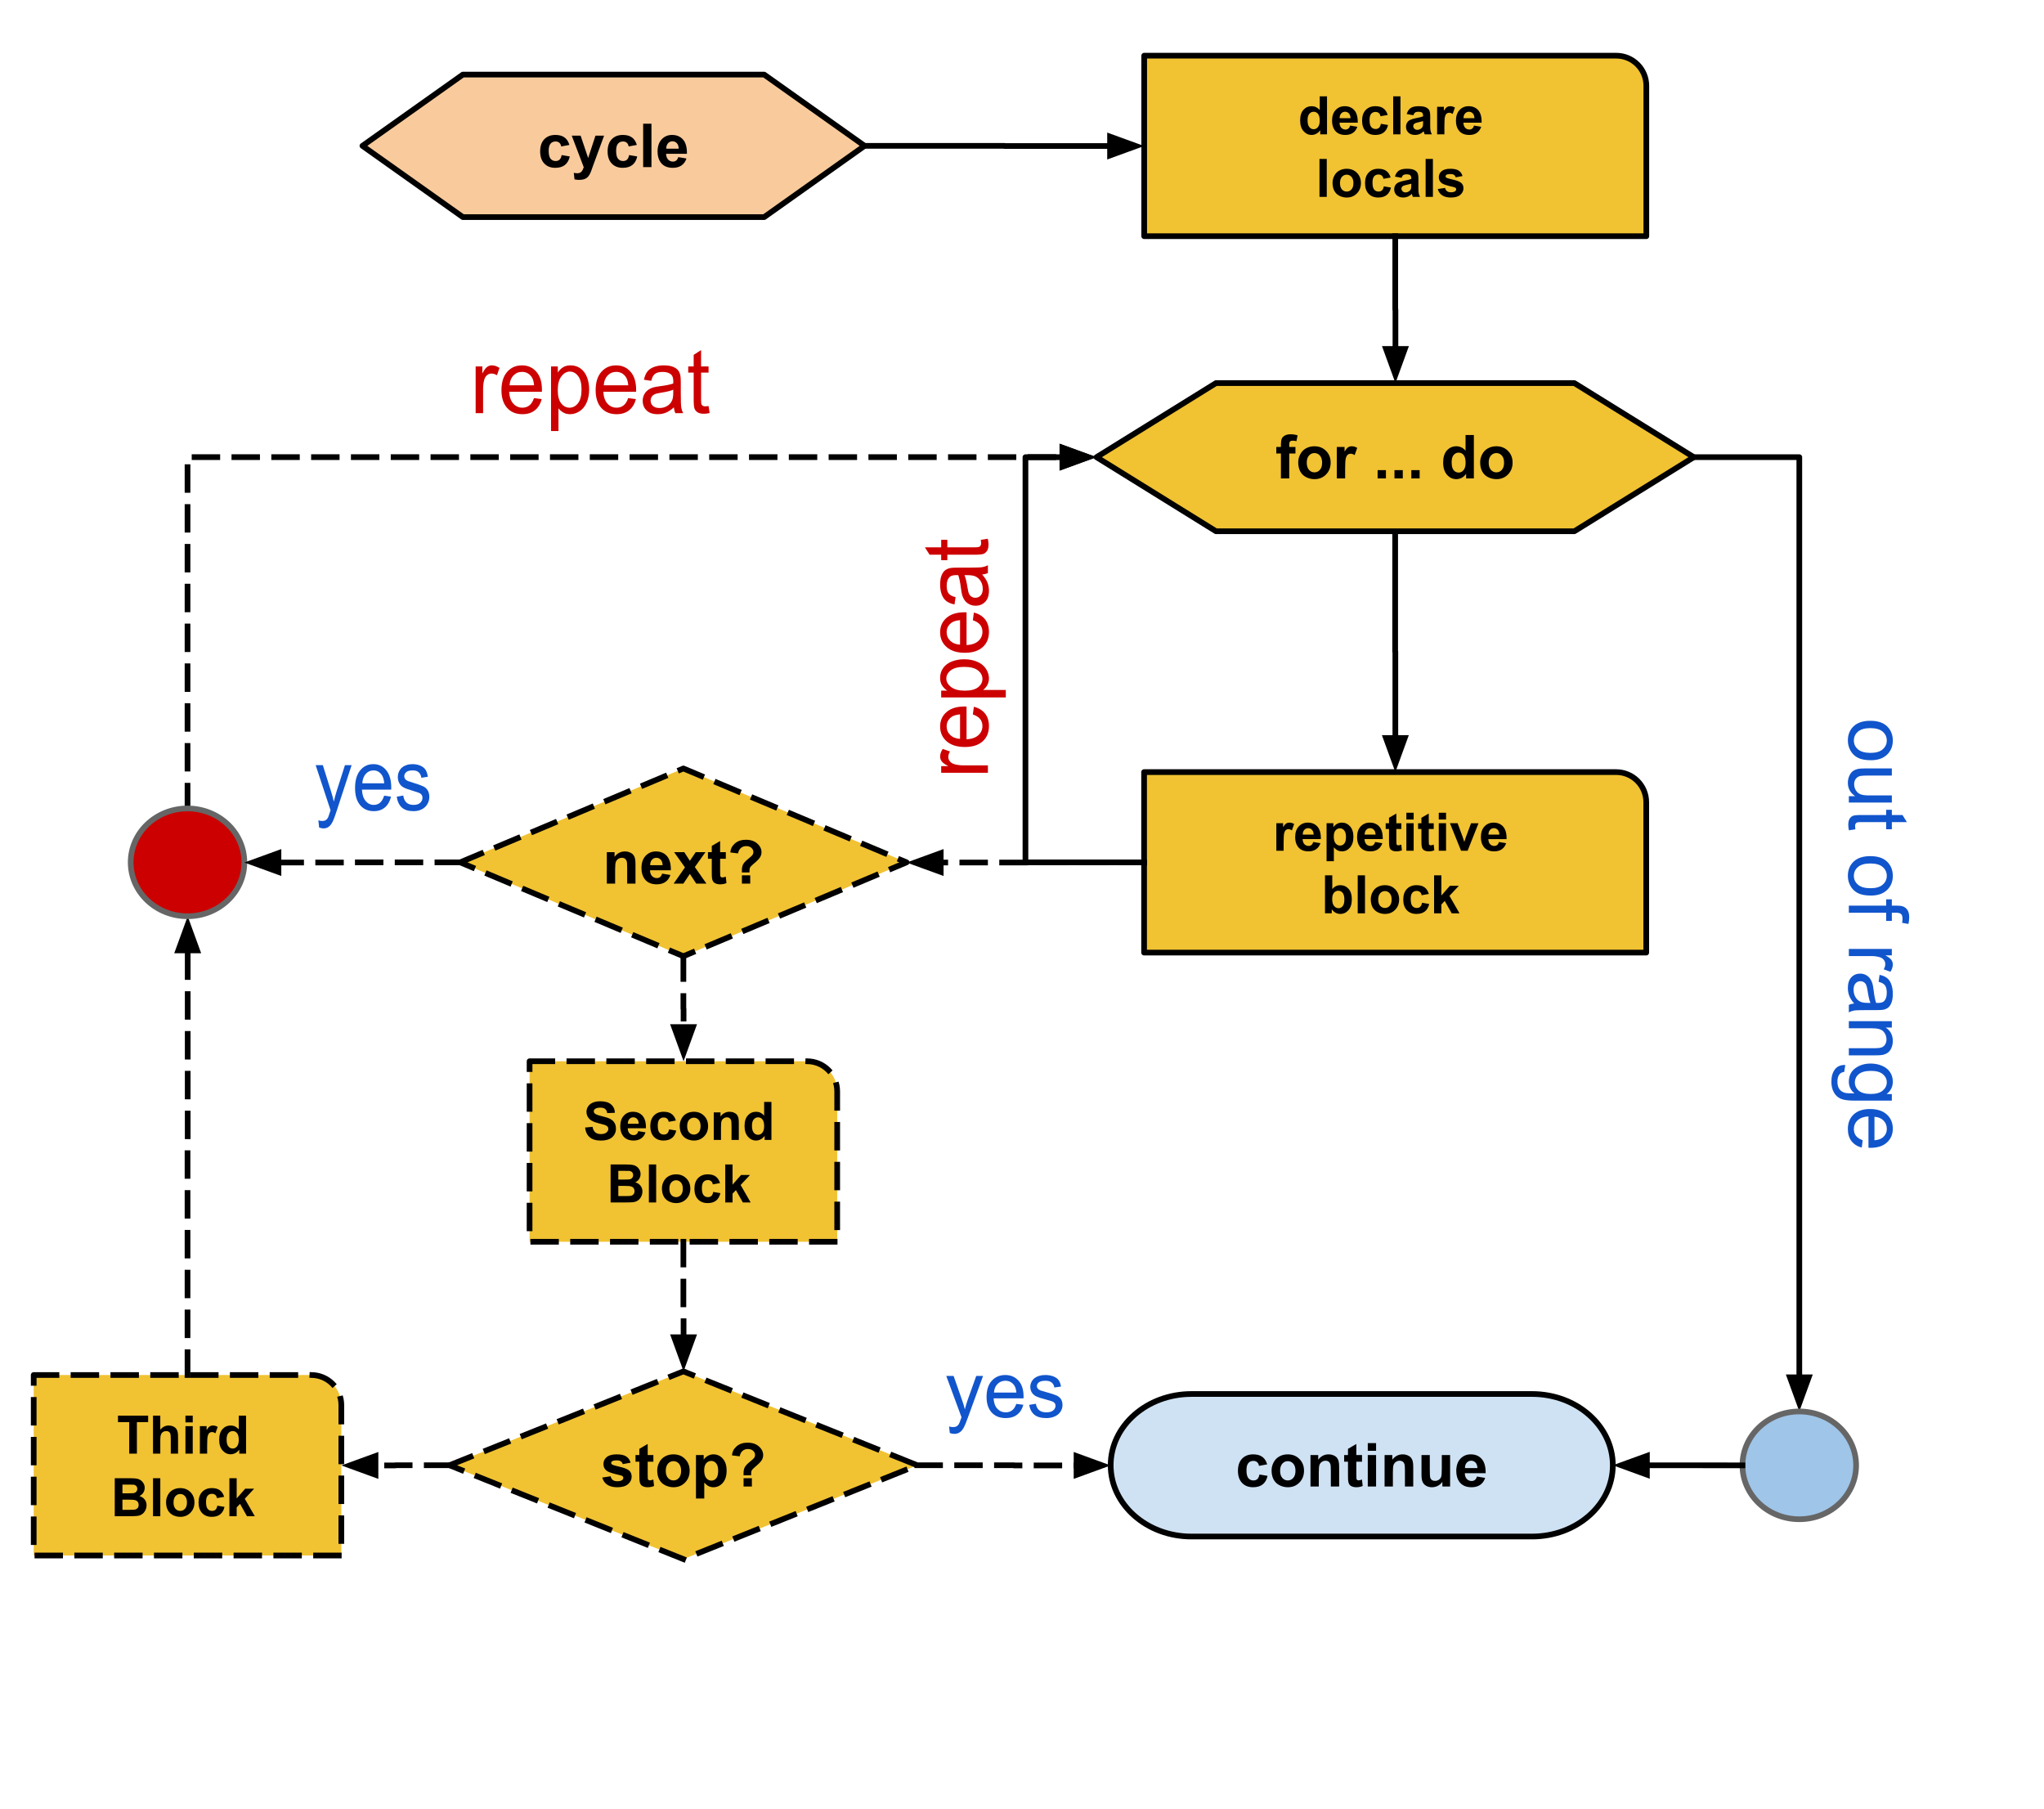 <svg version="1.1" viewBox="0.0 0.0 718.856 636.134" fill="none" stroke="none" stroke-linecap="square" stroke-miterlimit="10" xmlns:xlink="http://www.w3.org/1999/xlink" xmlns="http://www.w3.org/2000/svg"><clipPath id="p.0"><path d="m0 0l718.856 0l0 636.134l-718.856 0l0 -636.134z" clip-rule="nonzero"/></clipPath><g clip-path="url(#p.0)"><path fill="#000000" fill-opacity="0.0" d="m0 0l718.856 0l0 636.134l-718.856 0z" fill-rule="evenodd"/><path fill="#f1c232" d="m158.073 515.182l82.268 -33.008l82.268 33.008l-82.268 33.008z" fill-rule="evenodd"/><path stroke="#000000" stroke-width="2.0" stroke-linejoin="round" stroke-linecap="butt" stroke-dasharray="8.0,6.0" d="m158.073 515.182l82.268 -33.008l82.268 33.008l-82.268 33.008z" fill-rule="evenodd"/><path fill="#000000" d="m211.817 519.506l2.938 -0.453q0.188 0.859 0.75 1.312q0.578 0.438 1.609 0.438q1.141 0 1.719 -0.422q0.375 -0.297 0.375 -0.781q0 -0.328 -0.203 -0.547q-0.219 -0.219 -0.984 -0.391q-3.531 -0.781 -4.484 -1.422q-1.312 -0.906 -1.312 -2.5q0 -1.438 1.125 -2.406q1.141 -0.984 3.531 -0.984q2.266 0 3.375 0.75q1.109 0.734 1.516 2.172l-2.75 0.516q-0.188 -0.641 -0.688 -0.984q-0.484 -0.344 -1.406 -0.344q-1.156 0 -1.656 0.312q-0.328 0.234 -0.328 0.594q0 0.312 0.297 0.531q0.391 0.297 2.719 0.828q2.344 0.531 3.281 1.297q0.906 0.781 0.906 2.188q0 1.516 -1.266 2.609q-1.266 1.094 -3.766 1.094q-2.25 0 -3.578 -0.906q-1.312 -0.922 -1.719 -2.5zm17.971 -7.906l0 2.328l-2.0 0l0 4.469q0 1.344 0.047 1.578q0.062 0.219 0.266 0.375q0.203 0.141 0.5 0.141q0.406 0 1.172 -0.281l0.25 2.266q-1.016 0.438 -2.312 0.438q-0.797 0 -1.438 -0.266q-0.625 -0.266 -0.922 -0.688q-0.297 -0.422 -0.406 -1.141q-0.094 -0.516 -0.094 -2.062l0 -4.828l-1.344 0l0 -2.328l1.344 0l0 -2.188l2.938 -1.719l0 3.906l2.0 0zm1.352 5.375q0 -1.453 0.719 -2.812q0.719 -1.375 2.031 -2.094q1.312 -0.719 2.938 -0.719q2.516 0 4.109 1.641q1.609 1.625 1.609 4.109q0 2.516 -1.625 4.172q-1.609 1.641 -4.062 1.641q-1.531 0 -2.906 -0.688q-1.375 -0.688 -2.094 -2.016q-0.719 -1.328 -0.719 -3.234zm3.0 0.156q0 1.641 0.781 2.516q0.781 0.875 1.922 0.875q1.141 0 1.922 -0.875q0.781 -0.875 0.781 -2.531q0 -1.625 -0.781 -2.5q-0.781 -0.875 -1.922 -0.875q-1.141 0 -1.922 0.875q-0.781 0.875 -0.781 2.516zm10.622 -5.531l2.719 0l0 1.625q0.531 -0.828 1.438 -1.344q0.906 -0.531 2.016 -0.531q1.922 0 3.266 1.516q1.344 1.5 1.344 4.203q0 2.766 -1.359 4.312q-1.344 1.531 -3.266 1.531q-0.922 0 -1.672 -0.359q-0.734 -0.375 -1.562 -1.25l0 5.562l-2.922 0l0 -15.266zm2.891 5.344q0 1.859 0.734 2.75q0.75 0.891 1.812 0.891q1.016 0 1.688 -0.812q0.688 -0.812 0.688 -2.688q0 -1.734 -0.703 -2.578q-0.703 -0.844 -1.734 -0.844q-1.062 0 -1.781 0.828q-0.703 0.828 -0.703 2.453zm16.512 1.781l-2.656 0q-0.016 -0.578 -0.016 -0.703q0 -1.281 0.422 -2.109q0.438 -0.844 1.719 -1.875q1.281 -1.047 1.531 -1.375q0.375 -0.516 0.375 -1.125q0 -0.844 -0.688 -1.453q-0.672 -0.609 -1.828 -0.609q-1.109 0 -1.859 0.641q-0.75 0.625 -1.031 1.922l-2.688 -0.328q0.109 -1.859 1.578 -3.156q1.484 -1.312 3.875 -1.312q2.516 0 4.0 1.328q1.5 1.312 1.5 3.062q0 0.953 -0.547 1.828q-0.547 0.859 -2.344 2.344q-0.922 0.781 -1.156 1.25q-0.219 0.469 -0.188 1.672zm-2.656 3.938l0 -2.922l2.922 0l0 2.922l-2.922 0z" fill-rule="nonzero"/><path fill="#f1c232" d="m161.837 303.2l78.504 -33.008l78.504 33.008l-78.504 33.008z" fill-rule="evenodd"/><path stroke="#000000" stroke-width="2.0" stroke-linejoin="round" stroke-linecap="butt" stroke-dasharray="8.0,6.0" d="m161.837 303.2l78.504 -33.008l78.504 33.008l-78.504 33.008z" fill-rule="evenodd"/><path fill="#000000" d="m223.494 310.68l-2.922 0l0 -5.641q0 -1.797 -0.188 -2.312q-0.188 -0.531 -0.609 -0.828q-0.422 -0.297 -1.016 -0.297q-0.766 0 -1.375 0.422q-0.594 0.422 -0.828 1.109q-0.219 0.688 -0.219 2.531l0 5.016l-2.922 0l0 -11.062l2.719 0l0 1.625q1.438 -1.875 3.641 -1.875q0.969 0 1.766 0.359q0.812 0.344 1.219 0.891q0.406 0.531 0.562 1.219q0.172 0.688 0.172 1.969l0 6.875zm9.372 -3.516l2.906 0.484q-0.547 1.609 -1.766 2.453q-1.219 0.828 -3.031 0.828q-2.891 0 -4.281 -1.891q-1.094 -1.5 -1.094 -3.812q0 -2.75 1.438 -4.297q1.438 -1.562 3.641 -1.562q2.469 0 3.891 1.641q1.422 1.625 1.359 4.984l-7.328 0q0.031 1.297 0.703 2.031q0.688 0.719 1.703 0.719q0.688 0 1.156 -0.375q0.469 -0.375 0.703 -1.203zm0.172 -2.969q-0.031 -1.266 -0.656 -1.922q-0.625 -0.672 -1.531 -0.672q-0.953 0 -1.578 0.703q-0.625 0.703 -0.609 1.891l4.375 0zm3.877 6.484l3.984 -5.703l-3.812 -5.359l3.562 0l1.969 3.047l2.062 -3.047l3.422 0l-3.734 5.234l4.078 5.828l-3.578 0l-2.25 -3.422l-2.281 3.422l-3.422 0zm18.346 -11.062l0 2.328l-2.0 0l0 4.469q0 1.344 0.047 1.578q0.062 0.219 0.266 0.375q0.203 0.141 0.5 0.141q0.406 0 1.172 -0.281l0.25 2.266q-1.016 0.438 -2.312 0.438q-0.797 0 -1.438 -0.266q-0.625 -0.266 -0.922 -0.688q-0.297 -0.422 -0.406 -1.141q-0.094 -0.516 -0.094 -2.062l0 -4.828l-1.344 0l0 -2.328l1.344 0l0 -2.188l2.938 -1.719l0 3.906l2.0 0zm8.321 7.125l-2.656 0q-0.016 -0.578 -0.016 -0.703q0 -1.281 0.422 -2.109q0.438 -0.844 1.719 -1.875q1.281 -1.047 1.531 -1.375q0.375 -0.516 0.375 -1.125q0 -0.844 -0.688 -1.453q-0.672 -0.609 -1.828 -0.609q-1.109 0 -1.859 0.641q-0.75 0.625 -1.031 1.922l-2.688 -0.328q0.109 -1.859 1.578 -3.156q1.484 -1.312 3.875 -1.312q2.516 0 4.0 1.328q1.5 1.312 1.5 3.062q0 0.953 -0.547 1.828q-0.547 0.859 -2.344 2.344q-0.922 0.781 -1.156 1.25q-0.219 0.469 -0.188 1.672zm-2.656 3.938l0 -2.922l2.922 0l0 2.922l-2.922 0z" fill-rule="nonzero"/><path fill="#f9cb9c" d="m127.465 51.278l35.32 -25.055l105.959 0l35.32 25.055l-35.32 25.055l-105.959 0z" fill-rule="evenodd"/><path stroke="#000000" stroke-width="2.0" stroke-linejoin="round" stroke-linecap="butt" d="m127.465 51.278l35.32 -25.055l105.959 0l35.32 25.055l-35.32 25.055l-105.959 0z" fill-rule="evenodd"/><path fill="#000000" d="m200.249 50.961l-2.875 0.531q-0.156 -0.875 -0.672 -1.312q-0.516 -0.438 -1.328 -0.438q-1.094 0 -1.75 0.766q-0.656 0.75 -0.656 2.516q0 1.969 0.656 2.781q0.672 0.812 1.781 0.812q0.844 0 1.375 -0.469q0.531 -0.469 0.75 -1.625l2.859 0.484q-0.438 1.984 -1.719 3.0q-1.266 1.0 -3.391 1.0q-2.438 0 -3.875 -1.531q-1.438 -1.531 -1.438 -4.234q0 -2.75 1.438 -4.266q1.453 -1.531 3.922 -1.531q2.016 0 3.203 0.875q1.203 0.859 1.719 2.641zm0.83 -3.266l3.125 0l2.641 7.859l2.578 -7.859l3.031 0l-3.906 10.641l-0.688 1.938q-0.391 0.969 -0.75 1.469q-0.344 0.516 -0.797 0.828q-0.453 0.328 -1.109 0.5q-0.656 0.172 -1.5 0.172q-0.844 0 -1.656 -0.172l-0.25 -2.297q0.688 0.141 1.234 0.141q1.016 0 1.5 -0.609q0.5 -0.594 0.766 -1.516l-4.219 -11.094zm22.893 3.266l-2.875 0.531q-0.156 -0.875 -0.672 -1.312q-0.516 -0.438 -1.328 -0.438q-1.094 0 -1.75 0.766q-0.656 0.75 -0.656 2.516q0 1.969 0.656 2.781q0.672 0.812 1.781 0.812q0.844 0 1.375 -0.469q0.531 -0.469 0.75 -1.625l2.859 0.484q-0.438 1.984 -1.719 3.0q-1.266 1.0 -3.391 1.0q-2.438 0 -3.875 -1.531q-1.438 -1.531 -1.438 -4.234q0 -2.75 1.438 -4.266q1.453 -1.531 3.922 -1.531q2.016 0 3.203 0.875q1.203 0.859 1.719 2.641zm2.221 7.797l0 -15.266l2.922 0l0 15.266l-2.922 0zm12.332 -3.516l2.906 0.484q-0.547 1.609 -1.766 2.453q-1.219 0.828 -3.031 0.828q-2.891 0 -4.281 -1.891q-1.094 -1.5 -1.094 -3.812q0 -2.75 1.438 -4.297q1.438 -1.562 3.641 -1.562q2.469 0 3.891 1.641q1.422 1.625 1.359 4.984l-7.328 0q0.031 1.297 0.703 2.031q0.688 0.719 1.703 0.719q0.688 0 1.156 -0.375q0.469 -0.375 0.703 -1.203zm0.172 -2.969q-0.031 -1.266 -0.656 -1.922q-0.625 -0.672 -1.531 -0.672q-0.953 0 -1.578 0.703q-0.625 0.703 -0.609 1.891l4.375 0z" fill-rule="nonzero"/><path fill="#1155cc" d="m332.793 483.78l5.358 14.521c-0.098 0.264 -0.168 0.464 -0.213 0.6c-0.337 0.974 -0.581 1.583 -0.731 1.829c-0.204 0.328 -0.465 0.582 -0.784 0.764c-0.319 0.182 -0.745 0.273 -1.276 0.273c-0.39 0 -0.846 -0.073 -1.369 -0.218l0 0l0.266 2.306c0.567 0.2 1.081 0.3 1.542 0.3c0.762 0 1.418 -0.19 1.968 -0.569c0.55 -0.376 1.037 -0.969 1.463 -1.779c0.319 -0.6 0.767 -1.697 1.343 -3.289l5.371 -14.739l-2.393 0l-3.018 8.448c-0.381 1.074 -0.709 2.175 -0.984 3.303c-0.301 -1.174 -0.643 -2.293 -1.024 -3.357l-2.938 -8.393z" fill-rule="evenodd"/><path fill="#1155cc" d="m353.587 485.473c1.214 0 2.203 0.473 2.965 1.419c0.496 0.61 0.798 1.524 0.904 2.743l-7.884 0c0.08 -1.265 0.493 -2.275 1.241 -3.03c0.75 -0.755 1.675 -1.133 2.774 -1.133zm-0.027 -2.02c-1.95 0 -3.537 0.673 -4.76 2.02c-1.223 1.347 -1.835 3.239 -1.835 5.677c0 2.357 0.604 4.188 1.813 5.495c1.211 1.304 2.85 1.956 4.915 1.956c1.64 0 2.987 -0.409 4.042 -1.228c1.055 -0.819 1.777 -1.97 2.167 -3.453l-2.473 -0.314c-0.363 1.037 -0.855 1.792 -1.476 2.266c-0.62 0.473 -1.369 0.71 -2.247 0.71c-1.179 0 -2.163 -0.423 -2.952 -1.269c-0.789 -0.846 -1.228 -2.065 -1.316 -3.658l10.53 0c0.009 -0.291 0.013 -0.51 0.013 -0.655c0 -2.393 -0.598 -4.249 -1.795 -5.568c-1.197 -1.319 -2.739 -1.979 -4.627 -1.979z" fill-rule="evenodd"/><path fill="#1155cc" d="m367.547 483.453c-0.736 0 -1.426 0.099 -2.07 0.296c-0.641 0.194 -1.148 0.432 -1.52 0.714c-0.496 0.364 -0.889 0.822 -1.179 1.374c-0.287 0.549 -0.43 1.146 -0.43 1.792c0 0.71 0.174 1.359 0.523 1.947c0.352 0.585 0.866 1.045 1.542 1.378c0.68 0.331 1.897 0.723 3.652 1.178c1.303 0.337 2.118 0.614 2.446 0.832c0.47 0.318 0.705 0.755 0.705 1.31c0 0.619 -0.266 1.159 -0.798 1.62c-0.532 0.458 -1.347 0.687 -2.446 0.687c-1.09 0 -1.94 -0.259 -2.548 -0.778c-0.606 -0.519 -0.975 -1.265 -1.108 -2.238l-2.367 0.382c0.266 1.538 0.879 2.698 1.839 3.48c0.963 0.782 2.362 1.174 4.197 1.174c1.108 0 2.101 -0.197 2.978 -0.591c0.878 -0.397 1.548 -0.957 2.012 -1.679c0.467 -0.725 0.7 -1.497 0.7 -2.316c0 -0.837 -0.191 -1.538 -0.572 -2.102c-0.381 -0.564 -0.907 -0.993 -1.578 -1.287c-0.668 -0.297 -1.848 -0.678 -3.541 -1.142c-1.17 -0.328 -1.875 -0.537 -2.114 -0.628c-0.417 -0.173 -0.722 -0.391 -0.917 -0.655c-0.195 -0.255 -0.293 -0.541 -0.293 -0.86c0 -0.5 0.235 -0.937 0.705 -1.31c0.47 -0.373 1.254 -0.56 2.353 -0.56c0.931 0 1.65 0.209 2.158 0.628c0.511 0.419 0.82 1.001 0.926 1.747l2.34 -0.328c-0.151 -0.937 -0.425 -1.685 -0.824 -2.243c-0.399 -0.561 -1.018 -1.005 -1.857 -1.333c-0.836 -0.328 -1.808 -0.491 -2.916 -0.491z" fill-rule="evenodd"/><path fill="#f1c232" d="m186.247 373.136l97.611 0c2.805 0 5.496 1.114 7.48 3.098c1.984 1.984 3.098 4.674 3.098 7.48l0 52.887l-108.189 0z" fill-rule="evenodd"/><path stroke="#000000" stroke-width="2.0" stroke-linejoin="round" stroke-linecap="butt" stroke-dasharray="8.0,6.0" d="m186.247 373.136l97.611 0c2.805 0 5.496 1.114 7.48 3.098c1.984 1.984 3.098 4.674 3.098 7.48l0 52.887l-108.189 0z" fill-rule="evenodd"/><path fill="#000000" d="m205.773 396.445l2.625 -0.25q0.234 1.312 0.953 1.938q0.734 0.609 1.969 0.609q1.297 0 1.953 -0.547q0.672 -0.547 0.672 -1.281q0 -0.484 -0.281 -0.812q-0.281 -0.328 -0.969 -0.578q-0.484 -0.156 -2.172 -0.578q-2.156 -0.547 -3.031 -1.328q-1.234 -1.094 -1.234 -2.688q0 -1.016 0.578 -1.906q0.578 -0.891 1.656 -1.344q1.094 -0.469 2.641 -0.469q2.516 0 3.781 1.109q1.281 1.094 1.344 2.938l-2.703 0.109q-0.172 -1.031 -0.75 -1.469q-0.562 -0.453 -1.703 -0.453q-1.172 0 -1.844 0.469q-0.422 0.312 -0.422 0.844q0 0.469 0.406 0.797q0.5 0.438 2.469 0.906q1.969 0.453 2.906 0.953q0.953 0.5 1.484 1.359q0.531 0.859 0.531 2.125q0 1.156 -0.641 2.156q-0.641 1.0 -1.812 1.484q-1.156 0.484 -2.891 0.484q-2.531 0 -3.891 -1.172q-1.359 -1.172 -1.625 -3.406zm18.709 1.266l2.547 0.422q-0.484 1.406 -1.547 2.141q-1.062 0.734 -2.656 0.734q-2.516 0 -3.734 -1.656q-0.953 -1.312 -0.953 -3.328q0 -2.406 1.25 -3.766q1.266 -1.359 3.188 -1.359q2.156 0 3.406 1.422q1.25 1.422 1.188 4.375l-6.406 0q0.031 1.141 0.609 1.781q0.594 0.625 1.484 0.625q0.594 0 1.0 -0.328q0.422 -0.328 0.625 -1.062zm0.156 -2.594q-0.031 -1.109 -0.578 -1.688q-0.547 -0.578 -1.328 -0.578q-0.844 0 -1.391 0.609q-0.547 0.609 -0.531 1.656l3.828 0zm13.063 -1.141l-2.531 0.453q-0.125 -0.75 -0.578 -1.125q-0.453 -0.391 -1.172 -0.391q-0.953 0 -1.531 0.656q-0.562 0.656 -0.562 2.203q0 1.734 0.578 2.438q0.578 0.703 1.547 0.703q0.734 0 1.203 -0.406q0.469 -0.422 0.656 -1.422l2.516 0.422q-0.391 1.734 -1.516 2.625q-1.109 0.875 -2.969 0.875q-2.125 0 -3.391 -1.328q-1.25 -1.344 -1.25 -3.719q0 -2.391 1.266 -3.719q1.266 -1.344 3.422 -1.344q1.766 0 2.797 0.766q1.047 0.75 1.516 2.312zm1.344 1.844q0 -1.281 0.625 -2.469q0.625 -1.203 1.781 -1.828q1.156 -0.625 2.578 -0.625q2.188 0 3.594 1.422q1.406 1.422 1.406 3.609q0 2.188 -1.422 3.641q-1.422 1.438 -3.562 1.438q-1.328 0 -2.547 -0.594q-1.203 -0.609 -1.828 -1.766q-0.625 -1.172 -0.625 -2.828zm2.625 0.125q0 1.453 0.672 2.219q0.688 0.75 1.688 0.75q1.0 0 1.672 -0.75q0.688 -0.766 0.688 -2.234q0 -1.422 -0.688 -2.188q-0.672 -0.766 -1.672 -0.766q-1.0 0 -1.688 0.766q-0.672 0.766 -0.672 2.203zm18.162 4.844l-2.562 0l0 -4.938q0 -1.562 -0.172 -2.016q-0.156 -0.469 -0.531 -0.719q-0.359 -0.266 -0.875 -0.266q-0.672 0 -1.203 0.375q-0.531 0.359 -0.734 0.969q-0.188 0.594 -0.188 2.219l0 4.375l-2.547 0l0 -9.672l2.375 0l0 1.422q1.266 -1.641 3.188 -1.641q0.844 0 1.547 0.312q0.703 0.297 1.062 0.781q0.359 0.469 0.5 1.078q0.141 0.594 0.141 1.703l0 6.016zm11.474 0l-2.391 0l0 -1.422q-0.594 0.828 -1.406 1.234q-0.797 0.406 -1.609 0.406q-1.672 0 -2.859 -1.344q-1.188 -1.344 -1.188 -3.75q0 -2.453 1.156 -3.734q1.156 -1.281 2.922 -1.281q1.625 0 2.812 1.344l0 -4.812l2.562 0l0 13.359zm-6.844 -5.047q0 1.547 0.438 2.234q0.609 1.016 1.719 1.016q0.891 0 1.5 -0.75q0.625 -0.766 0.625 -2.25q0 -1.672 -0.609 -2.406q-0.594 -0.734 -1.531 -0.734q-0.906 0 -1.531 0.734q-0.609 0.719 -0.609 2.156z" fill-rule="nonzero"/><path fill="#000000" d="m214.75 409.429l5.344 0q1.594 0 2.359 0.141q0.781 0.125 1.391 0.547q0.625 0.422 1.031 1.125q0.406 0.688 0.406 1.547q0 0.938 -0.5 1.734q-0.5 0.781 -1.375 1.172q1.219 0.359 1.875 1.219q0.656 0.844 0.656 2.0q0 0.922 -0.422 1.781q-0.422 0.859 -1.156 1.375q-0.734 0.516 -1.797 0.625q-0.688 0.078 -3.266 0.094l-4.547 0l0 -13.359zm2.703 2.234l0 3.078l1.766 0q1.578 0 1.953 -0.047q0.703 -0.078 1.094 -0.469q0.406 -0.406 0.406 -1.047q0 -0.625 -0.344 -1.0q-0.344 -0.391 -1.016 -0.484q-0.406 -0.031 -2.312 -0.031l-1.547 0zm0 5.297l0 3.578l2.5 0q1.453 0 1.844 -0.078q0.609 -0.109 0.984 -0.531q0.375 -0.422 0.375 -1.141q0 -0.594 -0.297 -1.016q-0.281 -0.422 -0.844 -0.609q-0.547 -0.203 -2.391 -0.203l-2.172 0zm10.754 5.828l0 -13.359l2.562 0l0 13.359l-2.562 0zm4.59 -4.969q0 -1.281 0.625 -2.469q0.625 -1.203 1.781 -1.828q1.156 -0.625 2.578 -0.625q2.188 0 3.594 1.422q1.406 1.422 1.406 3.609q0 2.188 -1.422 3.641q-1.422 1.438 -3.562 1.438q-1.328 0 -2.547 -0.594q-1.203 -0.609 -1.828 -1.766q-0.625 -1.172 -0.625 -2.828zm2.625 0.125q0 1.453 0.672 2.219q0.688 0.75 1.688 0.75q1.0 0 1.672 -0.75q0.688 -0.766 0.688 -2.234q0 -1.422 -0.688 -2.188q-0.672 -0.766 -1.672 -0.766q-1.0 0 -1.688 0.766q-0.672 0.766 -0.672 2.203zm17.802 -1.969l-2.531 0.453q-0.125 -0.75 -0.578 -1.125q-0.453 -0.391 -1.172 -0.391q-0.953 0 -1.531 0.656q-0.562 0.656 -0.562 2.203q0 1.734 0.578 2.438q0.578 0.703 1.547 0.703q0.734 0 1.203 -0.406q0.469 -0.422 0.656 -1.422l2.516 0.422q-0.391 1.734 -1.516 2.625q-1.109 0.875 -2.969 0.875q-2.125 0 -3.391 -1.328q-1.25 -1.344 -1.25 -3.719q0 -2.391 1.266 -3.719q1.266 -1.344 3.422 -1.344q1.766 0 2.797 0.766q1.047 0.75 1.516 2.312zm1.844 6.812l0 -13.359l2.562 0l0 7.094l3.0 -3.406l3.141 0l-3.297 3.531l3.531 6.141l-2.75 0l-2.438 -4.344l-1.188 1.25l0 3.094l-2.562 0z" fill-rule="nonzero"/><path fill="#f1c232" d="m402.369 271.468l166.021 0c2.805 0 5.496 1.114 7.48 3.098c1.984 1.984 3.098 4.674 3.098 7.48l0 52.887l-176.598 0z" fill-rule="evenodd"/><path stroke="#000000" stroke-width="2.0" stroke-linejoin="round" stroke-linecap="butt" d="m402.369 271.468l166.021 0c2.805 0 5.496 1.114 7.48 3.098c1.984 1.984 3.098 4.674 3.098 7.48l0 52.887l-176.598 0z" fill-rule="evenodd"/><path fill="#000000" d="m451.44 299.12l-2.562 0l0 -9.672l2.375 0l0 1.375q0.609 -0.984 1.094 -1.281q0.484 -0.312 1.109 -0.312q0.875 0 1.688 0.484l-0.797 2.234q-0.641 -0.422 -1.203 -0.422q-0.531 0 -0.906 0.297q-0.375 0.297 -0.594 1.078q-0.203 0.766 -0.203 3.234l0 2.984zm10.401 -3.078l2.547 0.422q-0.484 1.406 -1.547 2.141q-1.062 0.734 -2.656 0.734q-2.516 0 -3.734 -1.656q-0.953 -1.312 -0.953 -3.328q0 -2.406 1.25 -3.766q1.266 -1.359 3.188 -1.359q2.156 0 3.406 1.422q1.25 1.422 1.188 4.375l-6.406 0q0.031 1.141 0.609 1.781q0.594 0.625 1.484 0.625q0.594 0 1.0 -0.328q0.422 -0.328 0.625 -1.062zm0.156 -2.594q-0.031 -1.109 -0.578 -1.688q-0.547 -0.578 -1.328 -0.578q-0.844 0 -1.391 0.609q-0.547 0.609 -0.531 1.656l3.828 0zm4.548 -4.0l2.391 0l0 1.422q0.469 -0.734 1.25 -1.188q0.797 -0.453 1.766 -0.453q1.688 0 2.859 1.328q1.172 1.312 1.172 3.672q0 2.422 -1.188 3.766q-1.188 1.344 -2.859 1.344q-0.812 0 -1.469 -0.312q-0.641 -0.328 -1.359 -1.094l0 4.875l-2.562 0l0 -13.359zm2.531 4.672q0 1.625 0.641 2.406q0.656 0.781 1.578 0.781q0.906 0 1.484 -0.719q0.594 -0.719 0.594 -2.344q0 -1.516 -0.609 -2.25q-0.609 -0.75 -1.516 -0.75q-0.938 0 -1.562 0.734q-0.609 0.719 -0.609 2.141zm14.537 1.922l2.547 0.422q-0.484 1.406 -1.547 2.141q-1.062 0.734 -2.656 0.734q-2.516 0 -3.734 -1.656q-0.953 -1.312 -0.953 -3.328q0 -2.406 1.25 -3.766q1.266 -1.359 3.188 -1.359q2.156 0 3.406 1.422q1.25 1.422 1.188 4.375l-6.406 0q0.031 1.141 0.609 1.781q0.594 0.625 1.484 0.625q0.594 0 1.0 -0.328q0.422 -0.328 0.625 -1.062zm0.156 -2.594q-0.031 -1.109 -0.578 -1.688q-0.547 -0.578 -1.328 -0.578q-0.844 0 -1.391 0.609q-0.547 0.609 -0.531 1.656l3.828 0zm9.063 -4.0l0 2.031l-1.75 0l0 3.906q0 1.188 0.047 1.391q0.047 0.188 0.219 0.312q0.188 0.125 0.438 0.125q0.359 0 1.031 -0.25l0.219 2.0q-0.891 0.375 -2.016 0.375q-0.703 0 -1.266 -0.234q-0.547 -0.234 -0.812 -0.594q-0.25 -0.375 -0.344 -1.0q-0.094 -0.453 -0.094 -1.812l0 -4.219l-1.172 0l0 -2.031l1.172 0l0 -1.922l2.578 -1.5l0 3.422l1.75 0zm1.775 -1.312l0 -2.375l2.562 0l0 2.375l-2.562 0zm0 10.984l0 -9.672l2.562 0l0 9.672l-2.562 0zm9.621 -9.672l0 2.031l-1.75 0l0 3.906q0 1.188 0.047 1.391q0.047 0.188 0.219 0.312q0.188 0.125 0.438 0.125q0.359 0 1.031 -0.25l0.219 2.0q-0.891 0.375 -2.016 0.375q-0.703 0 -1.266 -0.234q-0.547 -0.234 -0.812 -0.594q-0.25 -0.375 -0.344 -1.0q-0.094 -0.453 -0.094 -1.812l0 -4.219l-1.172 0l0 -2.031l1.172 0l0 -1.922l2.578 -1.5l0 3.422l1.75 0zm1.775 -1.312l0 -2.375l2.562 0l0 2.375l-2.562 0zm0 10.984l0 -9.672l2.562 0l0 9.672l-2.562 0zm7.84 0l-3.906 -9.672l2.687 0l1.828 4.938l0.531 1.641q0.203 -0.625 0.266 -0.828q0.125 -0.406 0.266 -0.812l1.844 -4.938l2.625 0l-3.844 9.672l-2.297 0zm13.313 -3.078l2.547 0.422q-0.484 1.406 -1.547 2.141q-1.062 0.734 -2.656 0.734q-2.516 0 -3.734 -1.656q-0.953 -1.312 -0.953 -3.328q0 -2.406 1.25 -3.766q1.266 -1.359 3.188 -1.359q2.156 0 3.406 1.422q1.25 1.422 1.188 4.375l-6.406 0q0.031 1.141 0.609 1.781q0.594 0.625 1.484 0.625q0.594 0 1.0 -0.328q0.422 -0.328 0.625 -1.062zm0.156 -2.594q-0.031 -1.109 -0.578 -1.688q-0.547 -0.578 -1.328 -0.578q-0.844 0 -1.391 0.609q-0.547 0.609 -0.531 1.656l3.828 0z" fill-rule="nonzero"/><path fill="#000000" d="m465.99 321.12l0 -13.359l2.562 0l0 4.812q1.172 -1.344 2.797 -1.344q1.766 0 2.922 1.281q1.156 1.281 1.156 3.672q0 2.484 -1.188 3.828q-1.172 1.328 -2.859 1.328q-0.828 0 -1.641 -0.406q-0.797 -0.422 -1.375 -1.234l0 1.422l-2.375 0zm2.531 -5.047q0 1.5 0.484 2.219q0.656 1.031 1.766 1.031q0.844 0 1.438 -0.719q0.594 -0.734 0.594 -2.297q0 -1.656 -0.609 -2.391q-0.594 -0.734 -1.531 -0.734q-0.922 0 -1.531 0.719q-0.609 0.719 -0.609 2.172zm8.974 5.047l0 -13.359l2.562 0l0 13.359l-2.562 0zm4.59 -4.969q0 -1.281 0.625 -2.469q0.625 -1.203 1.781 -1.828q1.156 -0.625 2.578 -0.625q2.188 0 3.594 1.422q1.406 1.422 1.406 3.609q0 2.188 -1.422 3.641q-1.422 1.438 -3.562 1.438q-1.328 0 -2.547 -0.594q-1.203 -0.609 -1.828 -1.766q-0.625 -1.172 -0.625 -2.828zm2.625 0.125q0 1.453 0.672 2.219q0.688 0.75 1.688 0.75q1.0 0 1.672 -0.75q0.688 -0.766 0.688 -2.234q0 -1.422 -0.688 -2.188q-0.672 -0.766 -1.672 -0.766q-1.0 0 -1.688 0.766q-0.672 0.766 -0.672 2.203zm17.802 -1.969l-2.531 0.453q-0.125 -0.75 -0.578 -1.125q-0.453 -0.391 -1.172 -0.391q-0.953 0 -1.531 0.656q-0.562 0.656 -0.562 2.203q0 1.734 0.578 2.438q0.578 0.703 1.547 0.703q0.734 0 1.203 -0.406q0.469 -0.422 0.656 -1.422l2.516 0.422q-0.391 1.734 -1.516 2.625q-1.109 0.875 -2.969 0.875q-2.125 0 -3.391 -1.328q-1.25 -1.344 -1.25 -3.719q0 -2.391 1.266 -3.719q1.266 -1.344 3.422 -1.344q1.766 0 2.797 0.766q1.047 0.75 1.516 2.312zm1.844 6.812l0 -13.359l2.562 0l0 7.094l3.0 -3.406l3.141 0l-3.297 3.531l3.531 6.141l-2.75 0l-2.438 -4.344l-1.188 1.25l0 3.094l-2.562 0z" fill-rule="nonzero"/><path fill="#000000" fill-opacity="0.0" d="m65.949 284.255l0 -123.528l319.685 0" fill-rule="evenodd"/><path stroke="#000000" stroke-width="2.0" stroke-linejoin="round" stroke-linecap="butt" stroke-dasharray="8.0,6.0" d="m65.949 284.255l0 -123.528l307.685 0" fill-rule="evenodd"/><path fill="#000000" stroke="#000000" stroke-width="2.0" stroke-linecap="butt" d="m373.634 164.031l9.076 -3.303l-9.076 -3.303z" fill-rule="evenodd"/><path fill="#000000" fill-opacity="0.0" d="m490.669 186.789l0 42.34l0.063 0l0 42.353" fill-rule="evenodd"/><path stroke="#000000" stroke-width="2.0" stroke-linejoin="round" stroke-linecap="butt" d="m490.669 186.789l0 42.34l0.063 0l0 30.353" fill-rule="evenodd"/><path fill="#000000" stroke="#000000" stroke-width="2.0" stroke-linecap="butt" d="m487.429 259.482l3.303 9.076l3.303 -9.076z" fill-rule="evenodd"/><path fill="#000000" fill-opacity="0.0" d="m240.341 336.208l0 18.464l0.063 0l0 18.449" fill-rule="evenodd"/><path stroke="#000000" stroke-width="2.0" stroke-linejoin="round" stroke-linecap="butt" stroke-dasharray="8.0,6.0" d="m240.341 336.208l0 18.464l0.063 0l0 6.449" fill-rule="evenodd"/><path fill="#000000" stroke="#000000" stroke-width="2.0" stroke-linecap="butt" d="m237.101 361.121l3.303 9.076l3.303 -9.076z" fill-rule="evenodd"/><path fill="#000000" fill-opacity="0.0" d="m402.369 303.2l-41.762 0l0 0.063l-41.765 0" fill-rule="evenodd"/><path stroke="#000000" stroke-width="2.0" stroke-linejoin="round" stroke-linecap="butt" stroke-dasharray="8.0,6.0" d="m402.369 303.2l-41.762 0l0 0.063l-29.765 0" fill-rule="evenodd"/><path fill="#000000" stroke="#000000" stroke-width="2.0" stroke-linecap="butt" d="m330.841 299.96l-9.076 3.303l9.076 3.303z" fill-rule="evenodd"/><path fill="#f1c232" d="m11.856 483.45l97.611 0c2.805 0 5.496 1.114 7.48 3.098c1.984 1.984 3.098 4.674 3.098 7.48l0 52.887l-108.189 0z" fill-rule="evenodd"/><path stroke="#000000" stroke-width="2.0" stroke-linejoin="round" stroke-linecap="butt" stroke-dasharray="8.0,6.0" d="m11.856 483.45l97.611 0c2.805 0 5.496 1.114 7.48 3.098c1.984 1.984 3.098 4.674 3.098 7.48l0 52.887l-108.189 0z" fill-rule="evenodd"/><path fill="#000000" d="m45.445 511.102l0 -11.094l-3.953 0l0 -2.266l10.609 0l0 2.266l-3.953 0l0 11.094l-2.703 0zm10.927 -13.359l0 4.922q1.234 -1.453 2.953 -1.453q0.891 0 1.594 0.328q0.719 0.328 1.078 0.844q0.359 0.5 0.484 1.125q0.141 0.609 0.141 1.922l0 5.672l-2.562 0l0 -5.109q0 -1.516 -0.156 -1.922q-0.141 -0.422 -0.516 -0.656q-0.359 -0.25 -0.906 -0.25q-0.641 0 -1.141 0.312q-0.5 0.312 -0.734 0.938q-0.234 0.625 -0.234 1.844l0 4.844l-2.562 0l0 -13.359l2.562 0zm8.849 2.375l0 -2.375l2.562 0l0 2.375l-2.562 0zm0 10.984l0 -9.672l2.562 0l0 9.672l-2.562 0zm7.636 0l-2.562 0l0 -9.672l2.375 0l0 1.375q0.609 -0.984 1.094 -1.281q0.484 -0.312 1.109 -0.312q0.875 0 1.688 0.484l-0.797 2.234q-0.641 -0.422 -1.203 -0.422q-0.531 0 -0.906 0.297q-0.375 0.297 -0.594 1.078q-0.203 0.766 -0.203 3.234l0 2.984zm13.682 0l-2.391 0l0 -1.422q-0.594 0.828 -1.406 1.234q-0.797 0.406 -1.609 0.406q-1.672 0 -2.859 -1.344q-1.188 -1.344 -1.188 -3.75q0 -2.453 1.156 -3.734q1.156 -1.281 2.922 -1.281q1.625 0 2.812 1.344l0 -4.812l2.562 0l0 13.359zm-6.844 -5.047q0 1.547 0.438 2.234q0.609 1.016 1.719 1.016q0.891 0 1.5 -0.75q0.625 -0.766 0.625 -2.25q0 -1.672 -0.609 -2.406q-0.594 -0.734 -1.531 -0.734q-0.906 0 -1.531 0.734q-0.609 0.719 -0.609 2.156z" fill-rule="nonzero"/><path fill="#000000" d="m40.359 519.743l5.344 0q1.594 0 2.359 0.141q0.781 0.125 1.391 0.547q0.625 0.422 1.031 1.125q0.406 0.688 0.406 1.547q0 0.938 -0.5 1.734q-0.5 0.781 -1.375 1.172q1.219 0.359 1.875 1.219q0.656 0.844 0.656 2.0q0 0.922 -0.422 1.781q-0.422 0.859 -1.156 1.375q-0.734 0.516 -1.797 0.625q-0.688 0.078 -3.266 0.094l-4.547 0l0 -13.359zm2.703 2.234l0 3.078l1.766 0q1.578 0 1.953 -0.047q0.703 -0.078 1.094 -0.469q0.406 -0.406 0.406 -1.047q0 -0.625 -0.344 -1.0q-0.344 -0.391 -1.016 -0.484q-0.406 -0.031 -2.312 -0.031l-1.547 0zm0 5.297l0 3.578l2.5 0q1.453 0 1.844 -0.078q0.609 -0.109 0.984 -0.531q0.375 -0.422 0.375 -1.141q0 -0.594 -0.297 -1.016q-0.281 -0.422 -0.844 -0.609q-0.547 -0.203 -2.391 -0.203l-2.172 0zm10.754 5.828l0 -13.359l2.562 0l0 13.359l-2.562 0zm4.59 -4.969q0 -1.281 0.625 -2.469q0.625 -1.203 1.781 -1.828q1.156 -0.625 2.578 -0.625q2.188 0 3.594 1.422q1.406 1.422 1.406 3.609q0 2.188 -1.422 3.641q-1.422 1.438 -3.563 1.438q-1.328 0 -2.547 -0.594q-1.203 -0.609 -1.828 -1.766q-0.625 -1.172 -0.625 -2.828zm2.625 0.125q0 1.453 0.672 2.219q0.688 0.75 1.688 0.75q1 0 1.672 -0.75q0.688 -0.766 0.688 -2.234q0 -1.422 -0.688 -2.188q-0.672 -0.766 -1.672 -0.766q-1.0 0 -1.688 0.766q-0.672 0.766 -0.672 2.203zm17.802 -1.969l-2.531 0.453q-0.125 -0.75 -0.578 -1.125q-0.453 -0.391 -1.172 -0.391q-0.953 0 -1.531 0.656q-0.562 0.656 -0.562 2.203q0 1.734 0.578 2.438q0.578 0.703 1.547 0.703q0.734 0 1.203 -0.406q0.469 -0.422 0.656 -1.422l2.516 0.422q-0.391 1.734 -1.516 2.625q-1.109 0.875 -2.969 0.875q-2.125 0 -3.391 -1.328q-1.25 -1.344 -1.25 -3.719q0 -2.391 1.266 -3.719q1.266 -1.344 3.422 -1.344q1.766 0 2.797 0.766q1.047 0.75 1.516 2.312zm1.844 6.812l0 -13.359l2.562 0l0 7.094l3.0 -3.406l3.141 0l-3.297 3.531l3.531 6.141l-2.75 0l-2.438 -4.344l-1.188 1.25l0 3.094l-2.562 0z" fill-rule="nonzero"/><path fill="#000000" fill-opacity="0.0" d="m65.95 483.45l0 -80.652l0.063 0l0 -80.639" fill-rule="evenodd"/><path stroke="#000000" stroke-width="2.0" stroke-linejoin="round" stroke-linecap="butt" stroke-dasharray="8.0,6.0" d="m65.95 483.45l0 -80.652l0.063 0l0 -68.639" fill-rule="evenodd"/><path fill="#000000" stroke="#000000" stroke-width="2.0" stroke-linecap="butt" d="m69.317 334.159l-3.303 -9.076l-3.303 9.076z" fill-rule="evenodd"/><path fill="#000000" fill-opacity="0.0" d="m158.073 515.182l-19.014 0l0 0.063l-19.001 0" fill-rule="evenodd"/><path stroke="#000000" stroke-width="2.0" stroke-linejoin="round" stroke-linecap="butt" stroke-dasharray="8.0,6.0" d="m158.073 515.182l-19.014 0l0 0.063l-7.001 0" fill-rule="evenodd"/><path fill="#000000" stroke="#000000" stroke-width="2.0" stroke-linecap="butt" d="m132.058 511.942l-9.076 3.303l9.076 3.303z" fill-rule="evenodd"/><path fill="#000000" fill-opacity="0.0" d="m304.063 51.278l49.169 0l0 0.063l49.161 0" fill-rule="evenodd"/><path stroke="#000000" stroke-width="2.0" stroke-linejoin="round" stroke-linecap="butt" d="m304.063 51.278l49.169 0l0 0.063l37.161 0" fill-rule="evenodd"/><path fill="#000000" stroke="#000000" stroke-width="2.0" stroke-linecap="butt" d="m390.394 54.645l9.076 -3.303l-9.076 -3.303z" fill-rule="evenodd"/><path fill="#000000" fill-opacity="0.0" d="m240.341 436.601l0 22.787l0.063 0l0 22.788" fill-rule="evenodd"/><path stroke="#000000" stroke-width="2.0" stroke-linejoin="round" stroke-linecap="butt" stroke-dasharray="8.0,6.0" d="m240.341 436.601l0 22.787l0.063 0l0 10.788" fill-rule="evenodd"/><path fill="#000000" stroke="#000000" stroke-width="2.0" stroke-linecap="butt" d="m237.101 470.176l3.303 9.076l3.303 -9.076z" fill-rule="evenodd"/><path fill="#f1c232" d="m385.639 160.741l42.012 -26.047l126.036 0l42.012 26.047l-42.012 26.047l-126.036 0z" fill-rule="evenodd"/><path stroke="#000000" stroke-width="2.0" stroke-linejoin="round" stroke-linecap="butt" d="m385.639 160.741l42.012 -26.047l126.036 0l42.012 26.047l-42.012 26.047l-126.036 0z" fill-rule="evenodd"/><path fill="#000000" d="m448.862 157.159l1.625 0l0 -0.828q0 -1.391 0.297 -2.078q0.297 -0.688 1.094 -1.125q0.797 -0.438 2.016 -0.438q1.25 0 2.453 0.375l-0.406 2.047q-0.688 -0.172 -1.344 -0.172q-0.625 0 -0.906 0.297q-0.281 0.297 -0.281 1.141l0 0.781l2.188 0l0 2.297l-2.188 0l0 8.766l-2.922 0l0 -8.766l-1.625 0l0 -2.297zm7.712 5.375q0 -1.453 0.719 -2.812q0.719 -1.375 2.031 -2.094q1.312 -0.719 2.938 -0.719q2.516 0 4.109 1.641q1.609 1.625 1.609 4.109q0 2.516 -1.625 4.172q-1.609 1.641 -4.062 1.641q-1.531 0 -2.906 -0.688q-1.375 -0.688 -2.094 -2.016q-0.719 -1.328 -0.719 -3.234zm3.0 0.156q0 1.641 0.781 2.516q0.781 0.875 1.922 0.875q1.141 0 1.922 -0.875q0.781 -0.875 0.781 -2.531q0 -1.625 -0.781 -2.5q-0.781 -0.875 -1.922 -0.875q-1.141 0 -1.922 0.875q-0.781 0.875 -0.781 2.516zm13.497 5.531l-2.922 0l0 -11.062l2.719 0l0 1.578q0.703 -1.125 1.25 -1.469q0.562 -0.359 1.266 -0.359q1.0 0 1.938 0.562l-0.906 2.547q-0.75 -0.484 -1.375 -0.484q-0.625 0 -1.047 0.344q-0.422 0.328 -0.672 1.219q-0.25 0.891 -0.25 3.703l0 3.422zm11.429 0l0 -2.922l2.922 0l0 2.922l-2.922 0zm5.926 0l0 -2.922l2.922 0l0 2.922l-2.922 0zm5.926 0l0 -2.922l2.922 0l0 2.922l-2.922 0zm21.992 0l-2.719 0l0 -1.625q-0.672 0.953 -1.594 1.422q-0.922 0.453 -1.859 0.453q-1.906 0 -3.266 -1.531q-1.359 -1.547 -1.359 -4.297q0 -2.812 1.312 -4.266q1.328 -1.469 3.359 -1.469q1.844 0 3.203 1.547l0 -5.5l2.922 0l0 15.266zm-7.812 -5.766q0 1.766 0.5 2.562q0.703 1.141 1.969 1.141q1.016 0 1.719 -0.859q0.719 -0.859 0.719 -2.562q0 -1.906 -0.688 -2.75q-0.688 -0.844 -1.766 -0.844q-1.047 0 -1.75 0.828q-0.703 0.828 -0.703 2.484zm10.028 0.078q0 -1.453 0.719 -2.812q0.719 -1.375 2.031 -2.094q1.312 -0.719 2.938 -0.719q2.516 0 4.109 1.641q1.609 1.625 1.609 4.109q0 2.516 -1.625 4.172q-1.609 1.641 -4.062 1.641q-1.531 0 -2.906 -0.688q-1.375 -0.688 -2.094 -2.016q-0.719 -1.328 -0.719 -3.234zm3.0 0.156q0 1.641 0.781 2.516q0.781 0.875 1.922 0.875q1.141 0 1.922 -0.875q0.781 -0.875 0.781 -2.531q0 -1.625 -0.781 -2.5q-0.781 -0.875 -1.922 -0.875q-1.141 0 -1.922 0.875q-0.781 0.875 -0.781 2.516z" fill-rule="nonzero"/><path fill="#000000" fill-opacity="0.0" d="m595.699 160.741l37.102 0l0 335.528" fill-rule="evenodd"/><path stroke="#000000" stroke-width="2.0" stroke-linejoin="round" stroke-linecap="butt" d="m595.699 160.741l37.102 0l0 323.528" fill-rule="evenodd"/><path fill="#000000" stroke="#000000" stroke-width="2.0" stroke-linecap="butt" d="m629.498 484.269l3.303 9.076l3.303 -9.076z" fill-rule="evenodd"/><path fill="#cc0000" d="m172.985 128.461c-0.611 0 -1.171 0.186 -1.682 0.557c-0.507 0.371 -1.062 1.14 -1.663 2.305l0 -2.49l-2.356 0l0 16.428l2.617 0l0 -8.601c0 -1.176 0.145 -2.258 0.436 -3.248c0.194 -0.65 0.519 -1.157 0.974 -1.521c0.456 -0.368 0.969 -0.552 1.541 -0.552c0.64 0 1.28 0.201 1.919 0.603l0.902 -2.583c-0.911 -0.598 -1.808 -0.897 -2.69 -0.897z" fill-rule="evenodd"/><path fill="#cc0000" d="m183.6 130.75c1.328 0 2.409 0.536 3.243 1.609c0.543 0.691 0.872 1.727 0.989 3.109l-8.623 0c0.087 -1.433 0.54 -2.578 1.357 -3.434c0.821 -0.856 1.832 -1.284 3.034 -1.284zm-0.029 -2.289c-2.133 0 -3.868 0.763 -5.206 2.289c-1.338 1.526 -2.007 3.671 -2.007 6.435c0 2.671 0.661 4.747 1.982 6.229c1.325 1.478 3.117 2.217 5.375 2.217c1.793 0 3.267 -0.464 4.421 -1.392c1.154 -0.928 1.944 -2.233 2.37 -3.914l-2.705 -0.356c-0.397 1.176 -0.935 2.032 -1.614 2.568c-0.679 0.536 -1.498 0.804 -2.457 0.804c-1.289 0 -2.365 -0.48 -3.228 -1.439c-0.863 -0.959 -1.343 -2.341 -1.44 -4.146l11.517 0c0.01 -0.33 0.015 -0.577 0.015 -0.743c0 -2.712 -0.654 -4.816 -1.963 -6.311c-1.309 -1.495 -2.996 -2.243 -5.06 -2.243z" fill-rule="evenodd"/><path fill="#cc0000" d="m200.41 130.642c1.125 0 2.091 0.521 2.899 1.562c0.811 1.042 1.217 2.609 1.217 4.703c0 2.197 -0.415 3.819 -1.246 4.868c-0.827 1.045 -1.823 1.568 -2.986 1.568c-1.144 0 -2.118 -0.505 -2.923 -1.516c-0.805 -1.011 -1.207 -2.573 -1.207 -4.687c0 -2.114 0.428 -3.725 1.284 -4.831c0.86 -1.11 1.847 -1.665 2.962 -1.665zm0.247 -2.181c-1.008 0 -1.866 0.21 -2.574 0.629c-0.708 0.416 -1.343 1.042 -1.905 1.877l0 -2.135l-2.385 0l0 22.724l2.617 0l0 -7.997c0.446 0.598 1.015 1.093 1.706 1.485c0.695 0.392 1.478 0.588 2.351 0.588c1.192 0 2.328 -0.357 3.408 -1.073c1.083 -0.718 1.907 -1.75 2.472 -3.094c0.569 -1.348 0.853 -2.862 0.853 -4.543c0 -1.568 -0.257 -3.008 -0.771 -4.321c-0.514 -1.317 -1.275 -2.336 -2.283 -3.058c-1.008 -0.722 -2.171 -1.083 -3.49 -1.083z" fill-rule="evenodd"/><path fill="#cc0000" d="m216.725 130.75c1.328 0 2.409 0.536 3.243 1.609c0.543 0.691 0.872 1.727 0.989 3.109l-8.623 0c0.087 -1.433 0.54 -2.578 1.357 -3.434c0.821 -0.856 1.832 -1.284 3.034 -1.284zm-0.029 -2.289c-2.133 0 -3.868 0.763 -5.206 2.289c-1.338 1.526 -2.007 3.671 -2.007 6.435c0 2.671 0.661 4.747 1.982 6.229c1.325 1.478 3.117 2.217 5.375 2.217c1.793 0 3.267 -0.464 4.421 -1.392c1.154 -0.928 1.944 -2.233 2.37 -3.914l-2.705 -0.356c-0.397 1.176 -0.935 2.032 -1.614 2.568c-0.679 0.536 -1.498 0.804 -2.457 0.804c-1.289 0 -2.365 -0.48 -3.228 -1.439c-0.863 -0.959 -1.343 -2.341 -1.44 -4.146l11.517 0c0.01 -0.33 0.015 -0.577 0.015 -0.743c0 -2.712 -0.654 -4.816 -1.963 -6.311c-1.309 -1.495 -2.995 -2.243 -5.06 -2.243z" fill-rule="evenodd"/><path fill="#cc0000" d="m236.778 137.015l0 1.021c0 1.227 -0.141 2.155 -0.422 2.784c-0.368 0.815 -0.945 1.458 -1.73 1.928c-0.785 0.467 -1.682 0.701 -2.69 0.701c-1.018 0 -1.792 -0.248 -2.322 -0.743c-0.527 -0.495 -0.79 -1.114 -0.79 -1.856c0 -0.485 0.121 -0.925 0.364 -1.32c0.242 -0.399 0.587 -0.701 1.032 -0.908c0.446 -0.206 1.207 -0.392 2.283 -0.557c1.9 -0.289 3.325 -0.639 4.275 -1.052zm-3.33 -8.554c-1.328 0 -2.496 0.194 -3.504 0.583c-1.008 0.385 -1.779 0.937 -2.312 1.655c-0.533 0.715 -0.916 1.655 -1.149 2.82l2.559 0.371c0.281 -1.165 0.714 -1.977 1.299 -2.434c0.588 -0.461 1.498 -0.691 2.729 -0.691c1.318 0 2.312 0.315 2.981 0.944c0.494 0.464 0.742 1.263 0.742 2.398c0 0.103 -0.005 0.345 -0.015 0.727c-0.999 0.371 -2.554 0.691 -4.668 0.959c-1.037 0.134 -1.813 0.273 -2.327 0.418c-0.698 0.206 -1.326 0.51 -1.886 0.913c-0.556 0.402 -1.007 0.937 -1.352 1.604c-0.343 0.663 -0.514 1.397 -0.514 2.202c0 1.372 0.456 2.499 1.367 3.383c0.911 0.88 2.215 1.32 3.912 1.32c1.028 0 1.989 -0.18 2.884 -0.541c0.898 -0.361 1.832 -0.98 2.802 -1.856c0.078 0.773 0.252 1.449 0.523 2.026l2.734 0c-0.33 -0.629 -0.551 -1.286 -0.664 -1.97c-0.11 -0.688 -0.165 -2.326 -0.165 -4.914l0 -3.713c0 -1.238 -0.044 -2.093 -0.131 -2.568c-0.155 -0.763 -0.427 -1.394 -0.814 -1.892c-0.388 -0.502 -0.994 -0.918 -1.818 -1.248c-0.824 -0.33 -1.895 -0.495 -3.214 -0.495z" fill-rule="evenodd"/><path fill="#cc0000" d="m246.564 123.093l-2.603 1.671l0 4.068l-1.919 0l0 2.166l1.919 0l0 9.451c0 1.671 0.107 2.767 0.32 3.29c0.213 0.519 0.582 0.938 1.105 1.258c0.523 0.32 1.26 0.48 2.21 0.48c0.582 0 1.241 -0.082 1.978 -0.247l-0.378 -2.46c-0.475 0.072 -0.858 0.108 -1.149 0.108c-0.388 0 -0.687 -0.067 -0.897 -0.201c-0.207 -0.134 -0.357 -0.315 -0.451 -0.541c-0.09 -0.227 -0.136 -0.737 -0.136 -1.531l0 -9.606l2.632 0l0 -2.166l-2.632 0l0 -5.739z" fill-rule="evenodd"/><path fill="#1155cc" d="m663.562 260.368c0 1.235 -0.483 2.268 -1.448 3.097c-0.962 0.833 -2.378 1.249 -4.248 1.249c-1.984 0 -3.46 -0.413 -4.428 -1.24c-0.968 -0.827 -1.452 -1.862 -1.452 -3.106c0 -1.254 0.481 -2.294 1.443 -3.12c0.965 -0.827 2.416 -1.24 4.353 -1.24c1.937 0 3.384 0.413 4.343 1.24c0.959 0.827 1.438 1.867 1.438 3.12zm2.122 0c0 -1.83 -0.56 -3.38 -1.68 -4.653c-1.348 -1.523 -3.422 -2.285 -6.223 -2.285c-2.554 0 -4.509 0.638 -5.867 1.913c-1.357 1.278 -2.036 2.953 -2.036 5.024c0 1.291 0.309 2.481 0.926 3.571c0.617 1.093 1.482 1.924 2.596 2.494c1.117 0.573 2.649 0.859 4.595 0.859c2.402 0 4.283 -0.645 5.644 -1.936c1.364 -1.291 2.046 -2.953 2.046 -4.987z" fill-rule="evenodd"/><path fill="#1155cc" d="m665.342 270.175l-9.37 0c-1.092 0 -1.889 0.051 -2.392 0.153c-0.75 0.149 -1.384 0.406 -1.903 0.771c-0.516 0.368 -0.945 0.93 -1.286 1.686c-0.342 0.758 -0.513 1.574 -0.513 2.447c0 1.978 0.854 3.543 2.563 4.695l-2.221 0l0 2.243l15.122 0l0 -2.507l-8.102 0c-1.291 0 -2.277 -0.138 -2.957 -0.413c-0.677 -0.272 -1.214 -0.738 -1.609 -1.398c-0.392 -0.659 -0.589 -1.365 -0.589 -2.117c0 -0.752 0.191 -1.384 0.574 -1.895c0.386 -0.511 0.916 -0.845 1.59 -1.003c0.465 -0.102 1.367 -0.153 2.706 -0.153l8.387 0z" fill-rule="evenodd"/><path fill="#1155cc" d="m670.625 289.05l-1.538 -2.494l-3.745 0l0 -1.839l-1.994 0l0 1.839l-8.7 0c-1.538 0 -2.547 0.102 -3.028 0.306c-0.478 0.204 -0.864 0.557 -1.158 1.059c-0.294 0.501 -0.441 1.207 -0.441 2.117c0 0.557 0.076 1.189 0.228 1.895l2.264 -0.362c-0.066 -0.455 -0.1 -0.822 -0.1 -1.101c0 -0.371 0.062 -0.658 0.185 -0.859c0.123 -0.198 0.29 -0.342 0.498 -0.432c0.209 -0.087 0.679 -0.13 1.41 -0.13l8.843 0l0 2.521l1.994 0l0 -2.521l5.283 0z" fill-rule="evenodd"/><path fill="#1155cc" d="m663.562 307.954c0 1.235 -0.483 2.268 -1.448 3.097c-0.962 0.833 -2.378 1.249 -4.248 1.249c-1.984 0 -3.46 -0.413 -4.428 -1.24c-0.968 -0.827 -1.452 -1.862 -1.452 -3.106c0 -1.254 0.481 -2.294 1.443 -3.12c0.965 -0.827 2.416 -1.24 4.353 -1.24c1.937 0 3.384 0.413 4.343 1.24c0.959 0.827 1.438 1.867 1.438 3.12zm2.122 0c0 -1.83 -0.56 -3.38 -1.68 -4.653c-1.348 -1.523 -3.422 -2.285 -6.223 -2.285c-2.554 0 -4.509 0.638 -5.867 1.913c-1.357 1.279 -2.036 2.953 -2.036 5.024c0 1.291 0.309 2.481 0.926 3.571c0.617 1.093 1.482 1.924 2.596 2.494c1.117 0.573 2.649 0.859 4.595 0.859c2.402 0 4.283 -0.645 5.644 -1.936c1.364 -1.291 2.046 -2.953 2.046 -4.987z" fill-rule="evenodd"/><path fill="#1155cc" d="m671.45 322.511c0 -1.096 -0.207 -1.949 -0.622 -2.559c-0.411 -0.607 -0.949 -1.031 -1.614 -1.272c-0.494 -0.176 -1.248 -0.265 -2.264 -0.265l-1.609 0l0 -2.215l-1.994 0l0 2.215l-13.129 0l0 2.494l13.129 0l0 2.884l1.994 0l0 -2.884l1.395 0c0.911 0 1.533 0.158 1.865 0.474c0.332 0.316 0.498 0.854 0.498 1.616c0 0.464 -0.047 0.957 -0.142 1.477l2.236 0.376c0.171 -0.854 0.256 -1.634 0.256 -2.34z" fill-rule="evenodd"/><path fill="#1155cc" d="m665.683 339.102c0 -0.585 -0.171 -1.122 -0.513 -1.611c-0.342 -0.486 -1.049 -1.017 -2.122 -1.593l2.293 0l0 -2.257l-15.122 0l0 2.507l7.917 0c1.082 0 2.079 0.139 2.99 0.418c0.598 0.186 1.065 0.497 1.4 0.933c0.339 0.436 0.508 0.929 0.508 1.477c0 0.613 -0.185 1.226 -0.555 1.839l2.378 0.864c0.551 -0.873 0.826 -1.732 0.826 -2.577z" fill-rule="evenodd"/><path fill="#1155cc" d="m657.809 352.615l-0.94 0c-1.13 0 -1.984 -0.135 -2.563 -0.404c-0.75 -0.353 -1.342 -0.905 -1.775 -1.658c-0.43 -0.752 -0.646 -1.611 -0.646 -2.577c0 -0.975 0.228 -1.717 0.684 -2.224c0.456 -0.505 1.025 -0.757 1.709 -0.757c0.446 0 0.851 0.116 1.215 0.348c0.367 0.232 0.646 0.562 0.835 0.989c0.19 0.427 0.361 1.156 0.513 2.187c0.266 1.82 0.589 3.185 0.968 4.096zm7.874 -3.19c0 -1.272 -0.179 -2.391 -0.536 -3.357c-0.354 -0.966 -0.862 -1.704 -1.524 -2.215c-0.658 -0.511 -1.524 -0.878 -2.596 -1.1l-0.342 2.452c1.073 0.269 1.819 0.684 2.24 1.244c0.424 0.563 0.636 1.435 0.636 2.614c0 1.263 -0.29 2.215 -0.869 2.856c-0.427 0.474 -1.163 0.71 -2.207 0.71c-0.095 0 -0.318 -0.005 -0.669 -0.014c-0.342 -0.957 -0.636 -2.447 -0.883 -4.472c-0.123 -0.994 -0.252 -1.737 -0.384 -2.229c-0.19 -0.669 -0.47 -1.271 -0.84 -1.806c-0.37 -0.532 -0.862 -0.964 -1.476 -1.296c-0.611 -0.328 -1.286 -0.492 -2.027 -0.492c-1.263 0 -2.3 0.436 -3.114 1.309c-0.81 0.873 -1.215 2.122 -1.215 3.747c0 0.984 0.166 1.905 0.498 2.763c0.332 0.861 0.902 1.755 1.709 2.684c-0.712 0.074 -1.334 0.241 -1.865 0.501l0 2.619c0.579 -0.316 1.183 -0.528 1.813 -0.636c0.633 -0.105 2.141 -0.158 4.523 -0.158l3.417 0c1.139 0 1.927 -0.042 2.364 -0.125c0.703 -0.149 1.283 -0.409 1.742 -0.78c0.462 -0.371 0.845 -0.952 1.149 -1.741c0.304 -0.789 0.456 -1.816 0.456 -3.079z" fill-rule="evenodd"/><path fill="#1155cc" d="m665.683 366.002c0 -2.052 -0.831 -3.622 -2.492 -4.708l2.15 0l0 -2.257l-15.122 0l0 2.507l8.259 0c1.937 0 3.251 0.387 3.944 1.161c0.693 0.777 1.039 1.7 1.039 2.768c0 0.669 -0.155 1.251 -0.465 1.746c-0.307 0.498 -0.72 0.845 -1.239 1.04c-0.516 0.195 -1.296 0.293 -2.34 0.293l-9.199 0l0 2.507l9.298 0c1.187 0 2.017 -0.046 2.492 -0.139c0.731 -0.149 1.362 -0.409 1.894 -0.78c0.532 -0.371 0.96 -0.932 1.286 -1.681c0.329 -0.746 0.494 -1.565 0.494 -2.456z" fill-rule="evenodd"/><path fill="#1155cc" d="m663.562 380.531c0 1.133 -0.47 2.1 -1.41 2.902c-0.94 0.805 -2.335 1.207 -4.186 1.207c-1.937 0 -3.359 -0.39 -4.267 -1.17c-0.905 -0.78 -1.357 -1.746 -1.357 -2.898c0 -1.161 0.456 -2.127 1.367 -2.898c0.911 -0.771 2.359 -1.156 4.343 -1.156c1.823 0 3.196 0.39 4.12 1.17c0.927 0.78 1.391 1.727 1.391 2.842zm2.122 -0.181c0 -1.309 -0.332 -2.45 -0.997 -3.422c-0.665 -0.969 -1.607 -1.709 -2.829 -2.22c-1.218 -0.511 -2.549 -0.766 -3.992 -0.766c-2.098 0 -3.897 0.557 -5.397 1.672c-1.5 1.114 -2.25 2.689 -2.25 4.722c0 1.634 0.66 3 1.979 4.096l0 0c-1.671 0.009 -2.767 -0.051 -3.289 -0.181c-0.854 -0.223 -1.519 -0.65 -1.994 -1.282c-0.475 -0.632 -0.712 -1.528 -0.712 -2.689c0 -1.077 0.237 -1.927 0.712 -2.549c0.351 -0.464 0.911 -0.748 1.68 -0.85l0.37 -2.438l0 0c-1.633 -0.037 -2.854 0.488 -3.664 1.574c-0.813 1.087 -1.22 2.512 -1.22 4.277c0 1.486 0.285 2.737 0.854 3.752c0.57 1.018 1.346 1.761 2.331 2.229c0.981 0.471 2.649 0.706 5.003 0.706l13.072 0l0 -2.312l-1.823 0c1.443 -1.133 2.164 -2.572 2.164 -4.318z" fill-rule="evenodd"/><path fill="#1155cc" d="m663.576 396.871c0 1.272 -0.494 2.308 -1.481 3.106c-0.636 0.52 -1.59 0.836 -2.862 0.947l0 -8.261c1.32 0.084 2.373 0.517 3.161 1.3c0.788 0.786 1.182 1.755 1.182 2.907zm2.107 -0.028c0 -2.043 -0.703 -3.705 -2.107 -4.987c-1.405 -1.282 -3.379 -1.922 -5.924 -1.922c-2.459 0 -4.37 0.633 -5.734 1.899c-1.361 1.269 -2.041 2.986 -2.041 5.15c0 1.718 0.427 3.13 1.282 4.235c0.854 1.105 2.055 1.862 3.603 2.271l0.328 -2.591c-1.082 -0.381 -1.87 -0.896 -2.364 -1.546c-0.494 -0.65 -0.74 -1.435 -0.74 -2.354c0 -1.235 0.441 -2.266 1.324 -3.093c0.883 -0.827 2.155 -1.286 3.816 -1.379l0 11.033c0.304 0.009 0.532 0.014 0.683 0.014c2.497 0 4.433 -0.627 5.81 -1.881c1.377 -1.254 2.065 -2.87 2.065 -4.848z" fill-rule="evenodd"/><path fill="#cfe2f3" d="m419.027 490.129l119.776 0l0 0c15.691 0 28.411 11.218 28.411 25.055c0 13.838 -12.72 25.055 -28.411 25.055l-119.776 0l0 0c-15.691 0 -28.411 -11.218 -28.411 -25.055c0 -13.838 12.72 -25.055 28.411 -25.055z" fill-rule="evenodd"/><path stroke="#000000" stroke-width="2.0" stroke-linejoin="round" stroke-linecap="butt" d="m419.027 490.129l119.776 0l0 0c15.691 0 28.411 11.218 28.411 25.055c0 13.838 -12.72 25.055 -28.411 25.055l-119.776 0l0 0c-15.691 0 -28.411 -11.218 -28.411 -25.055c0 -13.838 12.72 -25.055 28.411 -25.055z" fill-rule="evenodd"/><path fill="#000000" d="m445.655 514.867l-2.875 0.531q-0.156 -0.875 -0.672 -1.312q-0.516 -0.438 -1.328 -0.438q-1.094 0 -1.75 0.766q-0.656 0.75 -0.656 2.516q0 1.969 0.656 2.781q0.672 0.812 1.781 0.812q0.844 0 1.375 -0.469q0.531 -0.469 0.75 -1.625l2.859 0.484q-0.438 1.984 -1.719 3.0q-1.266 1.0 -3.391 1.0q-2.438 0 -3.875 -1.531q-1.438 -1.531 -1.438 -4.234q0 -2.75 1.438 -4.266q1.453 -1.531 3.922 -1.531q2.016 0 3.203 0.875q1.203 0.859 1.719 2.641zm1.549 2.109q0 -1.453 0.719 -2.812q0.719 -1.375 2.031 -2.094q1.312 -0.719 2.938 -0.719q2.516 0 4.109 1.641q1.609 1.625 1.609 4.109q0 2.516 -1.625 4.172q-1.609 1.641 -4.062 1.641q-1.531 0 -2.906 -0.688q-1.375 -0.688 -2.094 -2.016q-0.719 -1.328 -0.719 -3.234zm3.0 0.156q0 1.641 0.781 2.516q0.781 0.875 1.922 0.875q1.141 0 1.922 -0.875q0.781 -0.875 0.781 -2.531q0 -1.625 -0.781 -2.5q-0.781 -0.875 -1.922 -0.875q-1.141 0 -1.922 0.875q-0.781 0.875 -0.781 2.516zm20.762 5.531l-2.922 0l0 -5.641q0 -1.797 -0.188 -2.312q-0.188 -0.531 -0.609 -0.828q-0.422 -0.297 -1.016 -0.297q-0.766 0 -1.375 0.422q-0.594 0.422 -0.828 1.109q-0.219 0.688 -0.219 2.531l0 5.016l-2.922 0l0 -11.063l2.719 0l0 1.625q1.438 -1.875 3.641 -1.875q0.969 0 1.766 0.359q0.812 0.344 1.219 0.891q0.406 0.531 0.562 1.219q0.172 0.688 0.172 1.969l0 6.875zm8.044 -11.063l0 2.328l-2.0 0l0 4.469q0 1.344 0.047 1.578q0.062 0.219 0.266 0.375q0.203 0.141 0.5 0.141q0.406 0 1.172 -0.281l0.25 2.266q-1.016 0.438 -2.312 0.438q-0.797 0 -1.438 -0.266q-0.625 -0.266 -0.922 -0.688q-0.297 -0.422 -0.406 -1.141q-0.094 -0.516 -0.094 -2.062l0 -4.828l-1.344 0l0 -2.328l1.344 0l0 -2.188l2.938 -1.719l0 3.906l2.0 0zm2.024 -1.5l0 -2.703l2.922 0l0 2.703l-2.922 0zm0 12.563l0 -11.063l2.922 0l0 11.063l-2.922 0zm15.988 0l-2.922 0l0 -5.641q0 -1.797 -0.188 -2.312q-0.188 -0.531 -0.609 -0.828q-0.422 -0.297 -1.016 -0.297q-0.766 0 -1.375 0.422q-0.594 0.422 -0.828 1.109q-0.219 0.688 -0.219 2.531l0 5.016l-2.922 0l0 -11.063l2.719 0l0 1.625q1.438 -1.875 3.641 -1.875q0.969 0 1.766 0.359q0.812 0.344 1.219 0.891q0.406 0.531 0.562 1.219q0.172 0.688 0.172 1.969l0 6.875zm10.247 0l0 -1.656q-0.609 0.891 -1.594 1.406q-0.984 0.5 -2.078 0.5q-1.109 0 -2.0 -0.484q-0.875 -0.5 -1.281 -1.375q-0.391 -0.891 -0.391 -2.453l0 -7l2.922 0l0 5.078q0 2.344 0.156 2.875q0.172 0.516 0.594 0.828q0.438 0.297 1.094 0.297q0.75 0 1.344 -0.406q0.594 -0.406 0.812 -1.016q0.219 -0.609 0.219 -2.984l0 -4.672l2.922 0l0 11.063l-2.719 0zm12.153 -3.516l2.906 0.484q-0.547 1.609 -1.766 2.453q-1.219 0.828 -3.031 0.828q-2.891 0 -4.281 -1.891q-1.094 -1.5 -1.094 -3.812q0 -2.75 1.438 -4.297q1.438 -1.563 3.641 -1.563q2.469 0 3.891 1.641q1.422 1.625 1.359 4.984l-7.328 0q0.031 1.297 0.703 2.031q0.688 0.719 1.703 0.719q0.688 0 1.156 -0.375q0.469 -0.375 0.703 -1.203zm0.172 -2.969q-0.031 -1.266 -0.656 -1.922q-0.625 -0.672 -1.531 -0.672q-0.953 0 -1.578 0.703q-0.625 0.703 -0.609 1.891l4.375 0z" fill-rule="nonzero"/><path fill="#9fc5e8" d="m612.81 515.215l0 0c0 -10.463 8.947 -18.945 19.984 -18.945l0 0c5.3 0 10.383 1.996 14.131 5.549c3.748 3.553 5.853 8.372 5.853 13.396l0 0c0 10.463 -8.947 18.945 -19.984 18.945l0 0c-11.037 0 -19.984 -8.482 -19.984 -18.945z" fill-rule="evenodd"/><path stroke="#666666" stroke-width="2.0" stroke-linejoin="round" stroke-linecap="butt" d="m612.81 515.215l0 0c0 -10.463 8.947 -18.945 19.984 -18.945l0 0c5.3 0 10.383 1.996 14.131 5.549c3.748 3.553 5.853 8.372 5.853 13.396l0 0c0 10.463 -8.947 18.945 -19.984 18.945l0 0c-11.037 0 -19.984 -8.482 -19.984 -18.945z" fill-rule="evenodd"/><path fill="#000000" fill-opacity="0.0" d="m612.81 515.215l-45.606 -0.031" fill-rule="evenodd"/><path stroke="#000000" stroke-width="2.0" stroke-linejoin="round" stroke-linecap="butt" d="m612.81 515.215l-33.606 -0.023" fill-rule="evenodd"/><path fill="#000000" stroke="#000000" stroke-width="2.0" stroke-linecap="butt" d="m579.206 511.889l-9.078 3.297l9.074 3.31z" fill-rule="evenodd"/><path fill="#1155cc" d="m111.01 269.027l5.239 15.85c-0.095 0.288 -0.165 0.506 -0.208 0.655c-0.329 1.063 -0.568 1.728 -0.715 1.996c-0.199 0.358 -0.455 0.636 -0.767 0.834c-0.312 0.199 -0.728 0.298 -1.248 0.298c-0.381 0 -0.828 -0.079 -1.339 -0.238l0 0l0.26 2.517c0.555 0.218 1.057 0.328 1.508 0.328c0.745 0 1.387 -0.207 1.924 -0.621c0.537 -0.41 1.014 -1.058 1.43 -1.941c0.312 -0.655 0.75 -1.852 1.313 -3.59l5.252 -16.088l-2.34 0l-2.951 9.221c-0.373 1.172 -0.693 2.374 -0.962 3.605c-0.295 -1.281 -0.628 -2.503 -1.001 -3.665l-2.873 -9.161z" fill-rule="evenodd"/><path fill="#1155cc" d="m131.344 270.874c1.187 0 2.154 0.516 2.899 1.549c0.485 0.665 0.78 1.663 0.884 2.994l-7.71 0c0.078 -1.38 0.482 -2.483 1.213 -3.307c0.734 -0.824 1.638 -1.236 2.713 -1.236zm-0.026 -2.205c-1.907 0 -3.458 0.735 -4.654 2.205c-1.196 1.47 -1.794 3.535 -1.794 6.197c0 2.572 0.591 4.572 1.772 5.998c1.185 1.423 2.787 2.135 4.806 2.135c1.603 0 2.921 -0.447 3.952 -1.341c1.031 -0.894 1.738 -2.15 2.119 -3.769l-2.418 -0.343c-0.355 1.132 -0.836 1.956 -1.443 2.473c-0.607 0.516 -1.339 0.775 -2.197 0.775c-1.153 0 -2.115 -0.462 -2.886 -1.385c-0.771 -0.924 -1.2 -2.254 -1.287 -3.992l10.297 0c0.009 -0.318 0.013 -0.556 0.013 -0.715c0 -2.612 -0.585 -4.638 -1.755 -6.078c-1.17 -1.44 -2.678 -2.16 -4.524 -2.16z" fill-rule="evenodd"/><path fill="#1155cc" d="m144.995 268.669c-0.719 0 -1.394 0.108 -2.024 0.323c-0.627 0.212 -1.122 0.472 -1.486 0.78c-0.485 0.397 -0.87 0.897 -1.153 1.5c-0.28 0.599 -0.42 1.251 -0.42 1.956c0 0.775 0.17 1.483 0.511 2.125c0.344 0.639 0.847 1.14 1.508 1.505c0.665 0.361 1.855 0.79 3.571 1.286c1.274 0.367 2.072 0.67 2.392 0.909c0.459 0.348 0.689 0.824 0.689 1.43c0 0.675 -0.26 1.265 -0.78 1.768c-0.52 0.5 -1.317 0.75 -2.392 0.75c-1.066 0 -1.897 -0.283 -2.492 -0.849c-0.592 -0.566 -0.953 -1.38 -1.083 -2.443l-2.314 0.417c0.26 1.678 0.86 2.945 1.798 3.799c0.942 0.854 2.31 1.281 4.104 1.281c1.083 0 2.054 -0.215 2.912 -0.646c0.858 -0.434 1.514 -1.044 1.967 -1.832c0.456 -0.791 0.685 -1.634 0.685 -2.527c0 -0.914 -0.186 -1.678 -0.559 -2.294c-0.373 -0.616 -0.887 -1.084 -1.543 -1.405c-0.653 -0.324 -1.807 -0.74 -3.463 -1.246c-1.144 -0.358 -1.833 -0.586 -2.067 -0.685c-0.407 -0.189 -0.706 -0.427 -0.897 -0.715c-0.191 -0.278 -0.286 -0.591 -0.286 -0.938c0 -0.546 0.23 -1.023 0.689 -1.43c0.459 -0.407 1.226 -0.611 2.301 -0.611c0.91 0 1.614 0.228 2.111 0.685c0.5 0.457 0.802 1.092 0.906 1.907l2.288 -0.358c-0.147 -1.023 -0.416 -1.839 -0.806 -2.448c-0.39 -0.612 -0.995 -1.097 -1.816 -1.455c-0.818 -0.358 -1.768 -0.536 -2.852 -0.536z" fill-rule="evenodd"/><path fill="#cc0000" d="m45.965 303.2l0 0c0 -10.463 8.947 -18.945 19.984 -18.945l0 0c5.3 0 10.383 1.996 14.131 5.549c3.748 3.553 5.853 8.372 5.853 13.396l0 0c0 10.463 -8.947 18.945 -19.984 18.945l0 0c-11.037 0 -19.984 -8.482 -19.984 -18.945z" fill-rule="evenodd"/><path stroke="#666666" stroke-width="2.0" stroke-linejoin="round" stroke-linecap="butt" d="m45.965 303.2l0 0c0 -10.463 8.947 -18.945 19.984 -18.945l0 0c5.3 0 10.383 1.996 14.131 5.549c3.748 3.553 5.853 8.372 5.853 13.396l0 0c0 10.463 -8.947 18.945 -19.984 18.945l0 0c-11.037 0 -19.984 -8.482 -19.984 -18.945z" fill-rule="evenodd"/><path fill="#000000" fill-opacity="0.0" d="m161.837 303.2l-37.952 0l0 0.063l-37.954 0" fill-rule="evenodd"/><path stroke="#000000" stroke-width="2.0" stroke-linejoin="round" stroke-linecap="butt" stroke-dasharray="8.0,6.0" d="m161.837 303.2l-37.952 0l0 0.063l-25.954 0" fill-rule="evenodd"/><path fill="#000000" stroke="#000000" stroke-width="2.0" stroke-linecap="butt" d="m97.932 299.96l-9.076 3.303l9.076 3.303z" fill-rule="evenodd"/><path fill="#f1c232" d="m402.402 19.577l166.021 0c2.805 0 5.496 1.114 7.479 3.098c1.984 1.984 3.098 4.674 3.098 7.48l0 52.887l-176.598 0z" fill-rule="evenodd"/><path stroke="#000000" stroke-width="2.0" stroke-linejoin="round" stroke-linecap="butt" d="m402.402 19.577l166.021 0c2.805 0 5.496 1.114 7.479 3.098c1.984 1.984 3.098 4.674 3.098 7.48l0 52.887l-176.598 0z" fill-rule="evenodd"/><path fill="#000000" d="m466.7 47.23l-2.391 0l0 -1.422q-0.594 0.828 -1.406 1.234q-0.797 0.406 -1.609 0.406q-1.672 0 -2.859 -1.344q-1.188 -1.344 -1.188 -3.75q0 -2.453 1.156 -3.734q1.156 -1.281 2.922 -1.281q1.625 0 2.812 1.344l0 -4.812l2.562 0l0 13.359zm-6.844 -5.047q0 1.547 0.438 2.234q0.609 1.016 1.719 1.016q0.891 0 1.5 -0.75q0.625 -0.766 0.625 -2.25q0 -1.672 -0.609 -2.406q-0.594 -0.734 -1.531 -0.734q-0.906 0 -1.531 0.734q-0.609 0.719 -0.609 2.156zm14.958 1.969l2.547 0.422q-0.484 1.406 -1.547 2.141q-1.062 0.734 -2.656 0.734q-2.516 0 -3.734 -1.656q-0.953 -1.312 -0.953 -3.328q0 -2.406 1.25 -3.766q1.266 -1.359 3.188 -1.359q2.156 0 3.406 1.422q1.25 1.422 1.188 4.375l-6.406 0q0.031 1.141 0.609 1.781q0.594 0.625 1.484 0.625q0.594 0 1.0 -0.328q0.422 -0.328 0.625 -1.062zm0.156 -2.594q-0.031 -1.109 -0.578 -1.688q-0.547 -0.578 -1.328 -0.578q-0.844 0 -1.391 0.609q-0.547 0.609 -0.531 1.656l3.828 0zm13.063 -1.141l-2.531 0.453q-0.125 -0.75 -0.578 -1.125q-0.453 -0.391 -1.172 -0.391q-0.953 0 -1.531 0.656q-0.562 0.656 -0.562 2.203q0 1.734 0.578 2.438q0.578 0.703 1.547 0.703q0.734 0 1.203 -0.406q0.469 -0.422 0.656 -1.422l2.516 0.422q-0.391 1.734 -1.516 2.625q-1.109 0.875 -2.969 0.875q-2.125 0 -3.391 -1.328q-1.25 -1.344 -1.25 -3.719q0 -2.391 1.266 -3.719q1.266 -1.344 3.422 -1.344q1.766 0 2.797 0.766q1.047 0.75 1.516 2.312zm1.938 6.812l0 -13.359l2.562 0l0 13.359l-2.562 0zm7.09 -6.719l-2.328 -0.422q0.406 -1.406 1.359 -2.078q0.953 -0.672 2.844 -0.672q1.703 0 2.547 0.406q0.844 0.406 1.172 1.031q0.344 0.625 0.344 2.281l-0.016 3.0q0 1.266 0.109 1.875q0.125 0.609 0.469 1.297l-2.531 0q-0.109 -0.25 -0.25 -0.75q-0.062 -0.234 -0.094 -0.312q-0.656 0.641 -1.406 0.969q-0.734 0.312 -1.594 0.312q-1.484 0 -2.344 -0.812q-0.859 -0.812 -0.859 -2.047q0 -0.828 0.391 -1.469q0.391 -0.641 1.094 -0.969q0.703 -0.344 2.031 -0.609q1.797 -0.328 2.484 -0.625l0 -0.25q0 -0.75 -0.359 -1.062q-0.359 -0.312 -1.375 -0.312q-0.688 0 -1.078 0.281q-0.375 0.266 -0.609 0.938zm3.422 2.078q-0.484 0.156 -1.562 0.391q-1.062 0.219 -1.391 0.438q-0.5 0.359 -0.5 0.906q0 0.531 0.406 0.938q0.406 0.391 1.016 0.391q0.703 0 1.328 -0.469q0.469 -0.344 0.609 -0.844q0.094 -0.328 0.094 -1.25l0 -0.5zm7.501 4.641l-2.562 0l0 -9.672l2.375 0l0 1.375q0.609 -0.984 1.094 -1.281q0.484 -0.312 1.109 -0.312q0.875 0 1.688 0.484l-0.797 2.234q-0.641 -0.422 -1.203 -0.422q-0.531 0 -0.906 0.297q-0.375 0.297 -0.594 1.078q-0.203 0.766 -0.203 3.234l0 2.984zm10.401 -3.078l2.547 0.422q-0.484 1.406 -1.547 2.141q-1.062 0.734 -2.656 0.734q-2.516 0 -3.734 -1.656q-0.953 -1.312 -0.953 -3.328q0 -2.406 1.25 -3.766q1.266 -1.359 3.188 -1.359q2.156 0 3.406 1.422q1.25 1.422 1.188 4.375l-6.406 0q0.031 1.141 0.609 1.781q0.594 0.625 1.484 0.625q0.594 0 1.0 -0.328q0.422 -0.328 0.625 -1.062zm0.156 -2.594q-0.031 -1.109 -0.578 -1.688q-0.547 -0.578 -1.328 -0.578q-0.844 0 -1.391 0.609q-0.547 0.609 -0.531 1.656l3.828 0z" fill-rule="nonzero"/><path fill="#000000" d="m464.051 69.23l0 -13.359l2.562 0l0 13.359l-2.562 0zm4.59 -4.969q0 -1.281 0.625 -2.469q0.625 -1.203 1.781 -1.828q1.156 -0.625 2.578 -0.625q2.188 0 3.594 1.422q1.406 1.422 1.406 3.609q0 2.188 -1.422 3.641q-1.422 1.438 -3.562 1.438q-1.328 0 -2.547 -0.594q-1.203 -0.609 -1.828 -1.766q-0.625 -1.172 -0.625 -2.828zm2.625 0.125q0 1.453 0.672 2.219q0.688 0.75 1.688 0.75q1.0 0 1.672 -0.75q0.688 -0.766 0.688 -2.234q0 -1.422 -0.688 -2.188q-0.672 -0.766 -1.672 -0.766q-1.0 0 -1.688 0.766q-0.672 0.766 -0.672 2.203zm17.802 -1.969l-2.531 0.453q-0.125 -0.75 -0.578 -1.125q-0.453 -0.391 -1.172 -0.391q-0.953 0 -1.531 0.656q-0.562 0.656 -0.562 2.203q0 1.734 0.578 2.438q0.578 0.703 1.547 0.703q0.734 0 1.203 -0.406q0.469 -0.422 0.656 -1.422l2.516 0.422q-0.391 1.734 -1.516 2.625q-1.109 0.875 -2.969 0.875q-2.125 0 -3.391 -1.328q-1.25 -1.344 -1.25 -3.719q0 -2.391 1.266 -3.719q1.266 -1.344 3.422 -1.344q1.766 0 2.797 0.766q1.047 0.75 1.516 2.312zm3.844 0.094l-2.328 -0.422q0.406 -1.406 1.359 -2.078q0.953 -0.672 2.844 -0.672q1.703 0 2.547 0.406q0.844 0.406 1.172 1.031q0.344 0.625 0.344 2.281l-0.016 3q0 1.266 0.109 1.875q0.125 0.609 0.469 1.297l-2.531 0q-0.109 -0.25 -0.25 -0.75q-0.062 -0.234 -0.094 -0.312q-0.656 0.641 -1.406 0.969q-0.734 0.312 -1.594 0.312q-1.484 0 -2.344 -0.812q-0.859 -0.812 -0.859 -2.047q0 -0.828 0.391 -1.469q0.391 -0.641 1.094 -0.969q0.703 -0.344 2.031 -0.609q1.797 -0.328 2.484 -0.625l0 -0.25q0 -0.75 -0.359 -1.062q-0.359 -0.312 -1.375 -0.312q-0.688 0 -1.078 0.281q-0.375 0.266 -0.609 0.938zm3.422 2.078q-0.484 0.156 -1.562 0.391q-1.062 0.219 -1.391 0.438q-0.5 0.359 -0.5 0.906q0 0.531 0.406 0.938q0.406 0.391 1.016 0.391q0.703 0 1.328 -0.469q0.469 -0.344 0.609 -0.844q0.094 -0.328 0.094 -1.25l0 -0.5zm5.048 4.641l0 -13.359l2.562 0l0 13.359l-2.562 0zm4.277 -2.766l2.562 -0.391q0.172 0.75 0.672 1.141q0.5 0.391 1.406 0.391q0.984 0 1.484 -0.375q0.344 -0.25 0.344 -0.672q0 -0.297 -0.188 -0.484q-0.188 -0.188 -0.859 -0.344q-3.094 -0.688 -3.922 -1.25q-1.141 -0.781 -1.141 -2.172q0 -1.266 0.984 -2.109q1.0 -0.859 3.078 -0.859q1.984 0 2.953 0.656q0.969 0.641 1.328 1.906l-2.406 0.438q-0.156 -0.562 -0.594 -0.859q-0.422 -0.297 -1.234 -0.297q-1.0 0 -1.438 0.281q-0.297 0.203 -0.297 0.516q0 0.266 0.25 0.469q0.344 0.25 2.391 0.719q2.047 0.453 2.859 1.141q0.797 0.672 0.797 1.891q0 1.344 -1.109 2.297q-1.109 0.953 -3.281 0.953q-1.984 0 -3.141 -0.797q-1.141 -0.812 -1.5 -2.188z" fill-rule="nonzero"/><path fill="#000000" fill-opacity="0.0" d="m490.701 83.042l0 25.826l0.063 0l0 25.827" fill-rule="evenodd"/><path stroke="#000000" stroke-width="2.0" stroke-linejoin="round" stroke-linecap="butt" d="m490.701 83.042l0 25.826l0.063 0l0 13.827" fill-rule="evenodd"/><path fill="#000000" stroke="#000000" stroke-width="2.0" stroke-linecap="butt" d="m487.461 122.696l3.303 9.076l3.303 -9.076z" fill-rule="evenodd"/><path fill="#000000" fill-opacity="0.0" d="m322.609 515.182l34.003 0l0 0.063l33.997 0" fill-rule="evenodd"/><path stroke="#000000" stroke-width="2.0" stroke-linejoin="round" stroke-linecap="butt" stroke-dasharray="8.0,6.0" d="m322.609 515.182l34.003 0l0 0.063l21.997 0" fill-rule="evenodd"/><path fill="#000000" stroke="#000000" stroke-width="2.0" stroke-linecap="butt" d="m378.609 518.549l9.076 -3.303l-9.076 -3.303z" fill-rule="evenodd"/><path fill="#000000" fill-opacity="0.0" d="m402.369 303.2l-41.73 0l0 -142.457l25.005 0" fill-rule="evenodd"/><path stroke="#000000" stroke-width="2.0" stroke-linejoin="round" stroke-linecap="butt" d="m402.369 303.2l-41.73 0l0 -142.457l13.005 0" fill-rule="evenodd"/><path fill="#000000" stroke="#000000" stroke-width="2.0" stroke-linecap="butt" d="m373.644 164.047l9.076 -3.303l-9.076 -3.303z" fill-rule="evenodd"/><path fill="#cc0000" d="m330.636 266.016c0 0.611 0.186 1.171 0.557 1.682c0.371 0.507 1.14 1.061 2.305 1.663l-2.49 0l0 2.356l16.428 0l0 -2.617l-8.601 0c-1.176 0 -2.258 -0.145 -3.248 -0.436c-0.65 -0.194 -1.157 -0.519 -1.521 -0.974c-0.368 -0.456 -0.552 -0.969 -0.552 -1.541c0 -0.64 0.201 -1.28 0.603 -1.919l-2.583 -0.902c-0.598 0.911 -0.897 1.808 -0.897 2.69z" fill-rule="evenodd"/><path fill="#cc0000" d="m332.925 255.401c0 -1.328 0.536 -2.409 1.609 -3.243c0.691 -0.543 1.727 -0.872 3.109 -0.989l0 8.623c-1.433 -0.087 -2.578 -0.54 -3.434 -1.357c-0.856 -0.821 -1.284 -1.832 -1.284 -3.034zm-2.289 0.029c0 2.133 0.763 3.868 2.289 5.206c1.526 1.338 3.671 2.007 6.435 2.007c2.671 0 4.747 -0.661 6.229 -1.982c1.478 -1.325 2.217 -3.117 2.217 -5.375c0 -1.793 -0.464 -3.267 -1.392 -4.421c-0.928 -1.154 -2.233 -1.944 -3.914 -2.37l-0.356 2.705c1.176 0.397 2.032 0.936 2.568 1.614c0.536 0.679 0.804 1.498 0.804 2.457c0 1.289 -0.48 2.365 -1.439 3.228c-0.959 0.863 -2.341 1.343 -4.146 1.44l0 -11.517c-0.33 -0.01 -0.578 -0.015 -0.743 -0.015c-2.712 0 -4.816 0.654 -6.311 1.963c-1.495 1.309 -2.243 2.996 -2.243 5.06z" fill-rule="evenodd"/><path fill="#cc0000" d="m332.817 238.591c0 -1.125 0.521 -2.091 1.562 -2.899c1.042 -0.811 2.609 -1.217 4.703 -1.217c2.197 0 3.819 0.415 4.868 1.246c1.045 0.827 1.568 1.823 1.568 2.986c0 1.144 -0.505 2.118 -1.516 2.923c-1.011 0.805 -2.573 1.207 -4.687 1.207c-2.114 0 -3.725 -0.428 -4.831 -1.284c-1.11 -0.86 -1.665 -1.847 -1.665 -2.962zm-2.181 -0.247c0 1.008 0.21 1.866 0.629 2.574c0.416 0.708 1.042 1.343 1.877 1.905l-2.135 0l0 2.385l22.724 0l0 -2.617l-7.997 0c0.598 -0.446 1.093 -1.015 1.485 -1.706c0.392 -0.695 0.588 -1.478 0.588 -2.351c0 -1.192 -0.358 -2.328 -1.073 -3.408c-0.718 -1.083 -1.75 -1.907 -3.094 -2.472c-1.348 -0.569 -2.862 -0.853 -4.543 -0.853c-1.568 0 -3.008 0.257 -4.321 0.771c-1.317 0.514 -2.336 1.275 -3.058 2.283c-0.722 1.008 -1.083 2.172 -1.083 3.49z" fill-rule="evenodd"/><path fill="#cc0000" d="m332.925 222.276c0 -1.328 0.536 -2.409 1.609 -3.243c0.691 -0.543 1.727 -0.872 3.109 -0.989l0 8.623c-1.433 -0.087 -2.578 -0.54 -3.434 -1.357c-0.856 -0.821 -1.284 -1.832 -1.284 -3.034zm-2.289 0.029c0 2.133 0.763 3.868 2.289 5.206c1.526 1.338 3.671 2.007 6.435 2.007c2.671 0 4.747 -0.661 6.229 -1.982c1.478 -1.325 2.217 -3.117 2.217 -5.375c0 -1.793 -0.464 -3.267 -1.392 -4.421c-0.928 -1.154 -2.233 -1.944 -3.914 -2.37l-0.356 2.705c1.176 0.397 2.032 0.936 2.568 1.614c0.536 0.679 0.804 1.498 0.804 2.457c0 1.289 -0.48 2.365 -1.439 3.228c-0.959 0.863 -2.341 1.343 -4.146 1.44l0 -11.517c-0.33 -0.01 -0.578 -0.015 -0.743 -0.015c-2.712 0 -4.816 0.654 -6.311 1.963c-1.495 1.309 -2.243 2.996 -2.243 5.06z" fill-rule="evenodd"/><path fill="#cc0000" d="m339.19 202.224l1.021 0c1.227 0 2.155 0.141 2.784 0.422c0.815 0.368 1.458 0.945 1.928 1.73c0.468 0.785 0.701 1.682 0.701 2.69c0 1.018 -0.247 1.792 -0.742 2.322c-0.495 0.527 -1.114 0.79 -1.856 0.79c-0.485 0 -0.925 -0.121 -1.32 -0.364c-0.399 -0.242 -0.701 -0.586 -0.908 -1.032c-0.206 -0.446 -0.392 -1.207 -0.557 -2.283c-0.289 -1.9 -0.639 -3.325 -1.052 -4.275zm-8.554 3.33c0 1.328 0.194 2.496 0.583 3.504c0.385 1.008 0.937 1.779 1.655 2.312c0.715 0.533 1.655 0.916 2.82 1.149l0.371 -2.559c-1.165 -0.281 -1.977 -0.714 -2.434 -1.299c-0.461 -0.588 -0.691 -1.498 -0.691 -2.729c0 -1.318 0.315 -2.312 0.944 -2.981c0.464 -0.494 1.263 -0.742 2.398 -0.742c0.103 0 0.345 0.005 0.727 0.015c0.371 0.999 0.691 2.554 0.959 4.668c0.134 1.037 0.273 1.813 0.418 2.327c0.206 0.698 0.51 1.326 0.913 1.886c0.402 0.556 0.937 1.007 1.604 1.352c0.663 0.343 1.397 0.514 2.202 0.514c1.372 0 2.499 -0.456 3.383 -1.367c0.88 -0.911 1.32 -2.215 1.32 -3.912c0 -1.028 -0.18 -1.989 -0.541 -2.884c-0.361 -0.898 -0.98 -1.832 -1.856 -2.802c0.773 -0.078 1.449 -0.252 2.026 -0.523l0 -2.734c-0.629 0.33 -1.286 0.551 -1.97 0.664c-0.688 0.11 -2.325 0.165 -4.914 0.165l-3.713 0c-1.238 0 -2.093 0.044 -2.568 0.131c-0.763 0.155 -1.394 0.427 -1.892 0.814c-0.502 0.388 -0.918 0.994 -1.248 1.818c-0.33 0.824 -0.495 1.895 -0.495 3.214z" fill-rule="evenodd"/><path fill="#cc0000" d="m325.268 192.437l1.671 2.603l4.068 0l0 1.919l2.166 0l0 -1.919l9.452 0c1.671 0 2.767 -0.107 3.29 -0.32c0.519 -0.213 0.938 -0.582 1.258 -1.105c0.32 -0.523 0.48 -1.26 0.48 -2.21c0 -0.582 -0.082 -1.241 -0.247 -1.978l-2.46 0.378c0.072 0.475 0.108 0.858 0.108 1.149c0 0.388 -0.067 0.687 -0.201 0.897c-0.134 0.207 -0.315 0.357 -0.541 0.451c-0.227 0.09 -0.737 0.136 -1.531 0.136l-9.606 0l0 -2.632l-2.166 0l0 2.632l-5.739 0z" fill-rule="evenodd"/></g></svg>
